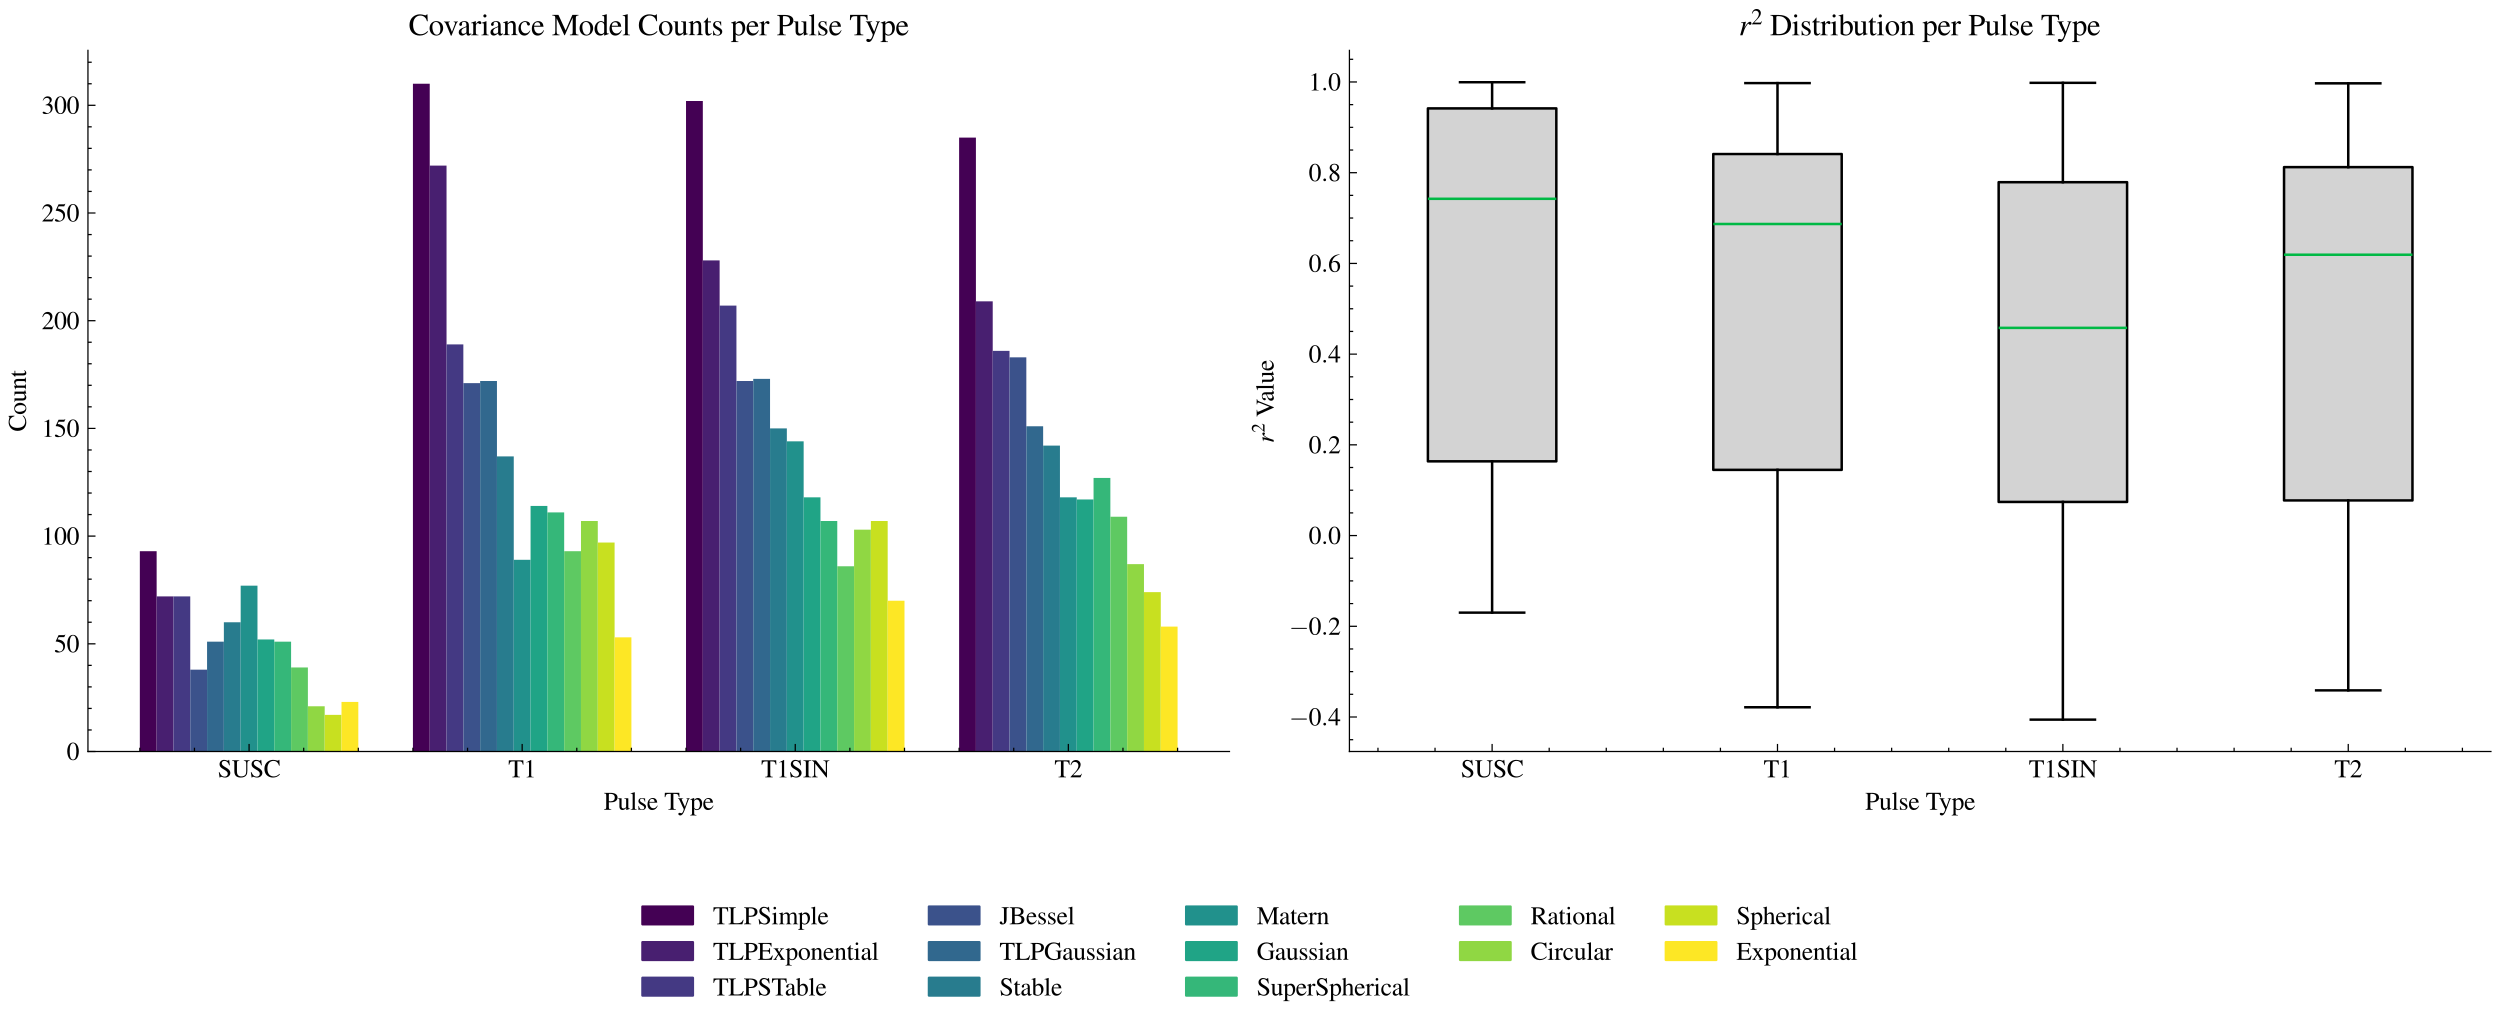 <?xml version="1.0" encoding="utf-8" standalone="no"?>
<!DOCTYPE svg PUBLIC "-//W3C//DTD SVG 1.1//EN"
  "http://www.w3.org/Graphics/SVG/1.1/DTD/svg11.dtd">
<svg xmlns:xlink="http://www.w3.org/1999/xlink" width="993.6pt" height="405.4pt" viewBox="0 0 993.6 405.4" xmlns="http://www.w3.org/2000/svg" version="1.1">
 <defs>
  <style type="text/css">*{stroke-linejoin: round; stroke-linecap: butt}</style>
 </defs>
 <g id="figure_1">
  <g id="patch_1">
   <path d="M 0 405.4 
L 993.6 405.4 
L 993.6 0 
L 0 0 
z
" style="fill: #ffffff"/>
  </g>
  <g id="axes_1">
   <g id="patch_2">
    <path d="M 34.955 298.677 
L 488.64 298.677 
L 488.64 20.019 
L 34.955 20.019 
z
" style="fill: #ffffff"/>
   </g>
   <g id="patch_3">
    <path d="M 55.577 298.677 
L 62.257 298.677 
L 62.257 219.06 
L 55.577 219.06 
z
" clip-path="url(#p4e9187da65)" style="fill: #440154"/>
   </g>
   <g id="patch_4">
    <path d="M 164.115 298.677 
L 170.794 298.677 
L 170.794 33.288 
L 164.115 33.288 
z
" clip-path="url(#p4e9187da65)" style="fill: #440154"/>
   </g>
   <g id="patch_5">
    <path d="M 272.652 298.677 
L 279.331 298.677 
L 279.331 40.137 
L 272.652 40.137 
z
" clip-path="url(#p4e9187da65)" style="fill: #440154"/>
   </g>
   <g id="patch_6">
    <path d="M 381.189 298.677 
L 387.868 298.677 
L 387.868 54.69 
L 381.189 54.69 
z
" clip-path="url(#p4e9187da65)" style="fill: #440154"/>
   </g>
   <g id="patch_7">
    <path d="M 62.257 298.677 
L 68.936 298.677 
L 68.936 237.038 
L 62.257 237.038 
z
" clip-path="url(#p4e9187da65)" style="fill: #481f70"/>
   </g>
   <g id="patch_8">
    <path d="M 170.794 298.677 
L 177.473 298.677 
L 177.473 65.82 
L 170.794 65.82 
z
" clip-path="url(#p4e9187da65)" style="fill: #481f70"/>
   </g>
   <g id="patch_9">
    <path d="M 279.331 298.677 
L 286.01 298.677 
L 286.01 103.488 
L 279.331 103.488 
z
" clip-path="url(#p4e9187da65)" style="fill: #481f70"/>
   </g>
   <g id="patch_10">
    <path d="M 387.868 298.677 
L 394.547 298.677 
L 394.547 119.754 
L 387.868 119.754 
z
" clip-path="url(#p4e9187da65)" style="fill: #481f70"/>
   </g>
   <g id="patch_11">
    <path d="M 68.936 298.677 
L 75.615 298.677 
L 75.615 237.038 
L 68.936 237.038 
z
" clip-path="url(#p4e9187da65)" style="fill: #443983"/>
   </g>
   <g id="patch_12">
    <path d="M 177.473 298.677 
L 184.152 298.677 
L 184.152 136.875 
L 177.473 136.875 
z
" clip-path="url(#p4e9187da65)" style="fill: #443983"/>
   </g>
   <g id="patch_13">
    <path d="M 286.01 298.677 
L 292.689 298.677 
L 292.689 121.466 
L 286.01 121.466 
z
" clip-path="url(#p4e9187da65)" style="fill: #443983"/>
   </g>
   <g id="patch_14">
    <path d="M 394.547 298.677 
L 401.226 298.677 
L 401.226 139.444 
L 394.547 139.444 
z
" clip-path="url(#p4e9187da65)" style="fill: #443983"/>
   </g>
   <g id="patch_15">
    <path d="M 75.615 298.677 
L 82.294 298.677 
L 82.294 266.146 
L 75.615 266.146 
z
" clip-path="url(#p4e9187da65)" style="fill: #3b528b"/>
   </g>
   <g id="patch_16">
    <path d="M 184.152 298.677 
L 190.831 298.677 
L 190.831 152.285 
L 184.152 152.285 
z
" clip-path="url(#p4e9187da65)" style="fill: #3b528b"/>
   </g>
   <g id="patch_17">
    <path d="M 292.689 298.677 
L 299.368 298.677 
L 299.368 151.429 
L 292.689 151.429 
z
" clip-path="url(#p4e9187da65)" style="fill: #3b528b"/>
   </g>
   <g id="patch_18">
    <path d="M 401.226 298.677 
L 407.906 298.677 
L 407.906 142.012 
L 401.226 142.012 
z
" clip-path="url(#p4e9187da65)" style="fill: #3b528b"/>
   </g>
   <g id="patch_19">
    <path d="M 82.294 298.677 
L 88.973 298.677 
L 88.973 255.016 
L 82.294 255.016 
z
" clip-path="url(#p4e9187da65)" style="fill: #31688e"/>
   </g>
   <g id="patch_20">
    <path d="M 190.831 298.677 
L 197.511 298.677 
L 197.511 151.429 
L 190.831 151.429 
z
" clip-path="url(#p4e9187da65)" style="fill: #31688e"/>
   </g>
   <g id="patch_21">
    <path d="M 299.368 298.677 
L 306.048 298.677 
L 306.048 150.573 
L 299.368 150.573 
z
" clip-path="url(#p4e9187da65)" style="fill: #31688e"/>
   </g>
   <g id="patch_22">
    <path d="M 407.906 298.677 
L 414.585 298.677 
L 414.585 169.407 
L 407.906 169.407 
z
" clip-path="url(#p4e9187da65)" style="fill: #31688e"/>
   </g>
   <g id="patch_23">
    <path d="M 88.973 298.677 
L 95.653 298.677 
L 95.653 247.312 
L 88.973 247.312 
z
" clip-path="url(#p4e9187da65)" style="fill: #287c8e"/>
   </g>
   <g id="patch_24">
    <path d="M 197.511 298.677 
L 204.19 298.677 
L 204.19 181.392 
L 197.511 181.392 
z
" clip-path="url(#p4e9187da65)" style="fill: #287c8e"/>
   </g>
   <g id="patch_25">
    <path d="M 306.048 298.677 
L 312.727 298.677 
L 312.727 170.263 
L 306.048 170.263 
z
" clip-path="url(#p4e9187da65)" style="fill: #287c8e"/>
   </g>
   <g id="patch_26">
    <path d="M 414.585 298.677 
L 421.264 298.677 
L 421.264 177.112 
L 414.585 177.112 
z
" clip-path="url(#p4e9187da65)" style="fill: #287c8e"/>
   </g>
   <g id="patch_27">
    <path d="M 95.653 298.677 
L 102.332 298.677 
L 102.332 232.758 
L 95.653 232.758 
z
" clip-path="url(#p4e9187da65)" style="fill: #21918c"/>
   </g>
   <g id="patch_28">
    <path d="M 204.19 298.677 
L 210.869 298.677 
L 210.869 222.485 
L 204.19 222.485 
z
" clip-path="url(#p4e9187da65)" style="fill: #21918c"/>
   </g>
   <g id="patch_29">
    <path d="M 312.727 298.677 
L 319.406 298.677 
L 319.406 175.4 
L 312.727 175.4 
z
" clip-path="url(#p4e9187da65)" style="fill: #21918c"/>
   </g>
   <g id="patch_30">
    <path d="M 421.264 298.677 
L 427.943 298.677 
L 427.943 197.658 
L 421.264 197.658 
z
" clip-path="url(#p4e9187da65)" style="fill: #21918c"/>
   </g>
   <g id="patch_31">
    <path d="M 102.332 298.677 
L 109.011 298.677 
L 109.011 254.16 
L 102.332 254.16 
z
" clip-path="url(#p4e9187da65)" style="fill: #20a486"/>
   </g>
   <g id="patch_32">
    <path d="M 210.869 298.677 
L 217.548 298.677 
L 217.548 201.083 
L 210.869 201.083 
z
" clip-path="url(#p4e9187da65)" style="fill: #20a486"/>
   </g>
   <g id="patch_33">
    <path d="M 319.406 298.677 
L 326.085 298.677 
L 326.085 197.658 
L 319.406 197.658 
z
" clip-path="url(#p4e9187da65)" style="fill: #20a486"/>
   </g>
   <g id="patch_34">
    <path d="M 427.943 298.677 
L 434.622 298.677 
L 434.622 198.514 
L 427.943 198.514 
z
" clip-path="url(#p4e9187da65)" style="fill: #20a486"/>
   </g>
   <g id="patch_35">
    <path d="M 109.011 298.677 
L 115.69 298.677 
L 115.69 255.016 
L 109.011 255.016 
z
" clip-path="url(#p4e9187da65)" style="fill: #35b779"/>
   </g>
   <g id="patch_36">
    <path d="M 217.548 298.677 
L 224.227 298.677 
L 224.227 203.651 
L 217.548 203.651 
z
" clip-path="url(#p4e9187da65)" style="fill: #35b779"/>
   </g>
   <g id="patch_37">
    <path d="M 326.085 298.677 
L 332.764 298.677 
L 332.764 207.075 
L 326.085 207.075 
z
" clip-path="url(#p4e9187da65)" style="fill: #35b779"/>
   </g>
   <g id="patch_38">
    <path d="M 434.622 298.677 
L 441.302 298.677 
L 441.302 189.953 
L 434.622 189.953 
z
" clip-path="url(#p4e9187da65)" style="fill: #35b779"/>
   </g>
   <g id="patch_39">
    <path d="M 115.69 298.677 
L 122.369 298.677 
L 122.369 265.29 
L 115.69 265.29 
z
" clip-path="url(#p4e9187da65)" style="fill: #5ec962"/>
   </g>
   <g id="patch_40">
    <path d="M 224.227 298.677 
L 230.907 298.677 
L 230.907 219.06 
L 224.227 219.06 
z
" clip-path="url(#p4e9187da65)" style="fill: #5ec962"/>
   </g>
   <g id="patch_41">
    <path d="M 332.764 298.677 
L 339.444 298.677 
L 339.444 225.053 
L 332.764 225.053 
z
" clip-path="url(#p4e9187da65)" style="fill: #5ec962"/>
   </g>
   <g id="patch_42">
    <path d="M 441.302 298.677 
L 447.981 298.677 
L 447.981 205.363 
L 441.302 205.363 
z
" clip-path="url(#p4e9187da65)" style="fill: #5ec962"/>
   </g>
   <g id="patch_43">
    <path d="M 122.369 298.677 
L 129.049 298.677 
L 129.049 280.699 
L 122.369 280.699 
z
" clip-path="url(#p4e9187da65)" style="fill: #90d743"/>
   </g>
   <g id="patch_44">
    <path d="M 230.907 298.677 
L 237.586 298.677 
L 237.586 207.075 
L 230.907 207.075 
z
" clip-path="url(#p4e9187da65)" style="fill: #90d743"/>
   </g>
   <g id="patch_45">
    <path d="M 339.444 298.677 
L 346.123 298.677 
L 346.123 210.5 
L 339.444 210.5 
z
" clip-path="url(#p4e9187da65)" style="fill: #90d743"/>
   </g>
   <g id="patch_46">
    <path d="M 447.981 298.677 
L 454.66 298.677 
L 454.66 224.197 
L 447.981 224.197 
z
" clip-path="url(#p4e9187da65)" style="fill: #90d743"/>
   </g>
   <g id="patch_47">
    <path d="M 129.049 298.677 
L 135.728 298.677 
L 135.728 284.124 
L 129.049 284.124 
z
" clip-path="url(#p4e9187da65)" style="fill: #c8e020"/>
   </g>
   <g id="patch_48">
    <path d="M 237.586 298.677 
L 244.265 298.677 
L 244.265 215.636 
L 237.586 215.636 
z
" clip-path="url(#p4e9187da65)" style="fill: #c8e020"/>
   </g>
   <g id="patch_49">
    <path d="M 346.123 298.677 
L 352.802 298.677 
L 352.802 207.075 
L 346.123 207.075 
z
" clip-path="url(#p4e9187da65)" style="fill: #c8e020"/>
   </g>
   <g id="patch_50">
    <path d="M 454.66 298.677 
L 461.339 298.677 
L 461.339 235.326 
L 454.66 235.326 
z
" clip-path="url(#p4e9187da65)" style="fill: #c8e020"/>
   </g>
   <g id="patch_51">
    <path d="M 135.728 298.677 
L 142.407 298.677 
L 142.407 278.987 
L 135.728 278.987 
z
" clip-path="url(#p4e9187da65)" style="fill: #fde725"/>
   </g>
   <g id="patch_52">
    <path d="M 244.265 298.677 
L 250.944 298.677 
L 250.944 253.304 
L 244.265 253.304 
z
" clip-path="url(#p4e9187da65)" style="fill: #fde725"/>
   </g>
   <g id="patch_53">
    <path d="M 352.802 298.677 
L 359.481 298.677 
L 359.481 238.751 
L 352.802 238.751 
z
" clip-path="url(#p4e9187da65)" style="fill: #fde725"/>
   </g>
   <g id="patch_54">
    <path d="M 461.339 298.677 
L 468.018 298.677 
L 468.018 249.024 
L 461.339 249.024 
z
" clip-path="url(#p4e9187da65)" style="fill: #fde725"/>
   </g>
   <g id="matplotlib.axis_1">
    <g id="xtick_1">
     <g id="line2d_1">
      <defs>
       <path id="mf185912e18" d="M 0 0 
L 0 -3 
" style="stroke: #000000; stroke-width: 0.5"/>
      </defs>
      <g>
       <use xlink:href="#mf185912e18" x="98.992" y="298.677" style="stroke: #000000; stroke-width: 0.5"/>
      </g>
     </g>
     <g id="text_1">
      <!-- SUSC -->
      <g transform="translate(86.534 308.932) scale(0.1 -0.1)">
       <defs>
        <path id="NimbusRomNo9L-Regu-53" d="M 2861 4352 
L 2726 4352 
C 2701 4205 2630 4135 2522 4135 
C 2458 4135 2349 4160 2240 4212 
C 2003 4301 1766 4352 1562 4352 
C 1286 4352 1005 4244 794 4058 
C 570 3859 454 3590 454 3256 
C 454 2743 736 2385 1453 2006 
C 1914 1763 2246 1499 2406 1256 
C 2464 1173 2496 1038 2496 884 
C 2496 454 2176 160 1709 160 
C 1139 160 736 513 416 1296 
L 269 1296 
L 461 -64 
L 602 -64 
C 608 57 685 147 781 147 
C 851 147 960 122 1082 79 
C 1325 -14 1581 -64 1837 -64 
C 2573 -64 3142 442 3142 1101 
C 3142 1626 2790 2042 1946 2496 
C 1274 2868 1005 3149 1005 3495 
C 1005 3847 1274 4090 1670 4090 
C 1958 4090 2227 3968 2451 3738 
C 2650 3533 2739 3367 2842 2989 
L 3002 2989 
L 2861 4352 
z
" transform="scale(0.016)"/>
        <path id="NimbusRomNo9L-Regu-55" d="M 3910 3317 
C 3910 3969 3987 4071 4512 4135 
L 4512 4256 
L 3027 4256 
L 3027 4135 
C 3526 4097 3629 3956 3629 3317 
L 3629 1592 
C 3629 1158 3584 915 3482 723 
C 3309 416 2899 218 2419 218 
C 1965 218 1651 372 1478 671 
C 1363 876 1318 1113 1318 1515 
L 1318 3560 
C 1318 4020 1389 4090 1901 4135 
L 1901 4256 
L 90 4256 
L 90 4135 
C 595 4097 666 4026 666 3560 
L 666 1566 
C 666 460 1184 -64 2272 -64 
C 2970 -64 3450 160 3699 595 
C 3853 863 3910 1157 3910 1650 
L 3910 3317 
z
" transform="scale(0.016)"/>
        <path id="NimbusRomNo9L-Regu-43" d="M 3968 2906 
L 3910 4352 
L 3776 4352 
C 3738 4218 3635 4141 3507 4141 
C 3450 4141 3354 4160 3258 4199 
C 2944 4301 2624 4352 2323 4352 
C 1798 4352 1267 4154 870 3802 
C 422 3405 179 2810 179 2106 
C 179 1511 371 960 698 596 
C 1082 180 1670 -64 2304 -64 
C 3027 -64 3661 231 4051 749 
L 3936 864 
C 3462 410 3040 218 2509 218 
C 2106 218 1747 346 1472 589 
C 1120 903 922 1479 922 2189 
C 922 3348 1517 4096 2445 4096 
C 2810 4096 3142 3962 3398 3706 
C 3603 3501 3699 3322 3821 2906 
L 3968 2906 
z
" transform="scale(0.016)"/>
       </defs>
       <use xlink:href="#NimbusRomNo9L-Regu-53" transform="scale(0.996)"/>
       <use xlink:href="#NimbusRomNo9L-Regu-55" transform="translate(55.392 0) scale(0.996)"/>
       <use xlink:href="#NimbusRomNo9L-Regu-53" transform="translate(127.322 0) scale(0.996)"/>
       <use xlink:href="#NimbusRomNo9L-Regu-43" transform="translate(182.713 0) scale(0.996)"/>
      </g>
     </g>
    </g>
    <g id="xtick_2">
     <g id="line2d_2">
      <g>
       <use xlink:href="#mf185912e18" x="207.529" y="298.677" style="stroke: #000000; stroke-width: 0.5"/>
      </g>
     </g>
     <g id="text_2">
      <!-- T1 -->
      <g transform="translate(201.995 308.932) scale(0.1 -0.1)">
       <defs>
        <path id="NimbusRomNo9L-Regu-54" d="M 1626 3968 
L 1626 751 
C 1626 204 1555 134 1024 134 
L 1024 0 
L 2893 0 
L 2893 134 
C 2368 134 2278 217 2278 687 
L 2278 3968 
L 2624 3968 
C 3354 3968 3494 3853 3642 3149 
L 3795 3149 
L 3757 4237 
L 147 4237 
L 109 3149 
L 262 3149 
C 416 3846 563 3968 1280 3968 
L 1626 3968 
z
" transform="scale(0.016)"/>
        <path id="NimbusRomNo9L-Regu-31" d="M 1862 4339 
L 710 3757 
L 710 3667 
C 787 3699 858 3725 883 3738 
C 998 3783 1107 3808 1171 3808 
C 1306 3808 1363 3711 1363 3505 
L 1363 592 
C 1363 379 1312 232 1210 173 
C 1114 116 1024 96 755 96 
L 755 0 
L 2522 0 
L 2522 96 
C 2016 96 1914 160 1914 470 
L 1914 4327 
L 1862 4339 
z
" transform="scale(0.016)"/>
       </defs>
       <use xlink:href="#NimbusRomNo9L-Regu-54" transform="scale(0.996)"/>
       <use xlink:href="#NimbusRomNo9L-Regu-31" transform="translate(60.872 0) scale(0.996)"/>
      </g>
     </g>
    </g>
    <g id="xtick_3">
     <g id="line2d_3">
      <g>
       <use xlink:href="#mf185912e18" x="316.066" y="298.677" style="stroke: #000000; stroke-width: 0.5"/>
      </g>
     </g>
     <g id="text_3">
      <!-- T1SIN -->
      <g transform="translate(302.507 308.932) scale(0.1 -0.1)">
       <defs>
        <path id="NimbusRomNo9L-Regu-49" d="M 736 689 
C 736 206 653 128 115 128 
L 115 0 
L 2016 0 
L 2016 128 
C 1491 128 1389 217 1389 688 
L 1389 3542 
C 1389 4012 1478 4096 2016 4096 
L 2016 4231 
L 115 4231 
L 115 4096 
C 659 4096 736 4026 736 3548 
L 736 689 
z
" transform="scale(0.016)"/>
        <path id="NimbusRomNo9L-Regu-4e" d="M 3917 -64 
L 3917 3287 
C 3917 3669 3981 3905 4102 3987 
C 4192 4051 4282 4077 4525 4102 
L 4525 4224 
L 3021 4224 
L 3021 4102 
C 3264 4083 3354 4057 3450 4000 
C 3578 3911 3635 3681 3635 3286 
L 3635 1136 
L 1171 4224 
L 77 4224 
L 77 4102 
C 352 4102 442 4051 698 3751 
L 698 938 
C 698 281 608 159 77 121 
L 77 0 
L 1581 0 
L 1581 134 
C 1088 134 979 281 979 928 
L 979 3439 
L 3808 -64 
L 3917 -64 
z
" transform="scale(0.016)"/>
       </defs>
       <use xlink:href="#NimbusRomNo9L-Regu-54" transform="scale(0.996)"/>
       <use xlink:href="#NimbusRomNo9L-Regu-31" transform="translate(60.872 0) scale(0.996)"/>
       <use xlink:href="#NimbusRomNo9L-Regu-53" transform="translate(110.685 0) scale(0.996)"/>
       <use xlink:href="#NimbusRomNo9L-Regu-49" transform="translate(166.077 0) scale(0.996)"/>
       <use xlink:href="#NimbusRomNo9L-Regu-4e" transform="translate(199.252 0) scale(0.996)"/>
      </g>
     </g>
    </g>
    <g id="xtick_4">
     <g id="line2d_4">
      <g>
       <use xlink:href="#mf185912e18" x="424.604" y="298.677" style="stroke: #000000; stroke-width: 0.5"/>
      </g>
     </g>
     <g id="text_4">
      <!-- T2 -->
      <g transform="translate(419.069 308.932) scale(0.1 -0.1)">
       <defs>
        <path id="NimbusRomNo9L-Regu-32" d="M 3040 875 
L 2957 907 
C 2720 544 2637 486 2349 486 
L 819 486 
L 1894 1609 
C 2464 2202 2714 2687 2714 3185 
C 2714 3823 2195 4313 1530 4313 
C 1178 4313 845 4173 608 3918 
C 403 3700 307 3496 198 3043 
L 333 3011 
C 589 3636 819 3840 1261 3840 
C 1798 3840 2163 3476 2163 2940 
C 2163 2443 1869 1850 1331 1282 
L 192 77 
L 192 0 
L 2688 0 
L 3040 875 
z
" transform="scale(0.016)"/>
       </defs>
       <use xlink:href="#NimbusRomNo9L-Regu-54" transform="scale(0.996)"/>
       <use xlink:href="#NimbusRomNo9L-Regu-32" transform="translate(60.872 0) scale(0.996)"/>
      </g>
     </g>
    </g>
    <g id="xtick_5">
     <g id="line2d_5">
      <defs>
       <path id="meb88682a69" d="M 0 0 
L 0 -1.5 
" style="stroke: #000000; stroke-width: 0.5"/>
      </defs>
      <g>
       <use xlink:href="#meb88682a69" x="55.577" y="298.677" style="stroke: #000000; stroke-width: 0.5"/>
      </g>
     </g>
    </g>
    <g id="xtick_6">
     <g id="line2d_6">
      <g>
       <use xlink:href="#meb88682a69" x="77.285" y="298.677" style="stroke: #000000; stroke-width: 0.5"/>
      </g>
     </g>
    </g>
    <g id="xtick_7">
     <g id="line2d_7">
      <g>
       <use xlink:href="#meb88682a69" x="120.7" y="298.677" style="stroke: #000000; stroke-width: 0.5"/>
      </g>
     </g>
    </g>
    <g id="xtick_8">
     <g id="line2d_8">
      <g>
       <use xlink:href="#meb88682a69" x="142.407" y="298.677" style="stroke: #000000; stroke-width: 0.5"/>
      </g>
     </g>
    </g>
    <g id="xtick_9">
     <g id="line2d_9">
      <g>
       <use xlink:href="#meb88682a69" x="164.115" y="298.677" style="stroke: #000000; stroke-width: 0.5"/>
      </g>
     </g>
    </g>
    <g id="xtick_10">
     <g id="line2d_10">
      <g>
       <use xlink:href="#meb88682a69" x="185.822" y="298.677" style="stroke: #000000; stroke-width: 0.5"/>
      </g>
     </g>
    </g>
    <g id="xtick_11">
     <g id="line2d_11">
      <g>
       <use xlink:href="#meb88682a69" x="229.237" y="298.677" style="stroke: #000000; stroke-width: 0.5"/>
      </g>
     </g>
    </g>
    <g id="xtick_12">
     <g id="line2d_12">
      <g>
       <use xlink:href="#meb88682a69" x="250.944" y="298.677" style="stroke: #000000; stroke-width: 0.5"/>
      </g>
     </g>
    </g>
    <g id="xtick_13">
     <g id="line2d_13">
      <g>
       <use xlink:href="#meb88682a69" x="272.652" y="298.677" style="stroke: #000000; stroke-width: 0.5"/>
      </g>
     </g>
    </g>
    <g id="xtick_14">
     <g id="line2d_14">
      <g>
       <use xlink:href="#meb88682a69" x="294.359" y="298.677" style="stroke: #000000; stroke-width: 0.5"/>
      </g>
     </g>
    </g>
    <g id="xtick_15">
     <g id="line2d_15">
      <g>
       <use xlink:href="#meb88682a69" x="337.774" y="298.677" style="stroke: #000000; stroke-width: 0.5"/>
      </g>
     </g>
    </g>
    <g id="xtick_16">
     <g id="line2d_16">
      <g>
       <use xlink:href="#meb88682a69" x="359.481" y="298.677" style="stroke: #000000; stroke-width: 0.5"/>
      </g>
     </g>
    </g>
    <g id="xtick_17">
     <g id="line2d_17">
      <g>
       <use xlink:href="#meb88682a69" x="381.189" y="298.677" style="stroke: #000000; stroke-width: 0.5"/>
      </g>
     </g>
    </g>
    <g id="xtick_18">
     <g id="line2d_18">
      <g>
       <use xlink:href="#meb88682a69" x="402.896" y="298.677" style="stroke: #000000; stroke-width: 0.5"/>
      </g>
     </g>
    </g>
    <g id="xtick_19">
     <g id="line2d_19">
      <g>
       <use xlink:href="#meb88682a69" x="446.311" y="298.677" style="stroke: #000000; stroke-width: 0.5"/>
      </g>
     </g>
    </g>
    <g id="xtick_20">
     <g id="line2d_20">
      <g>
       <use xlink:href="#meb88682a69" x="468.018" y="298.677" style="stroke: #000000; stroke-width: 0.5"/>
      </g>
     </g>
    </g>
    <g id="text_5">
     <!-- Pulse Type -->
     <g transform="translate(239.92 321.843) scale(0.1 -0.1)">
      <defs>
       <path id="NimbusRomNo9L-Regu-50" d="M 1293 1875 
C 1459 1856 1568 1856 1734 1856 
C 2234 1856 2579 1919 2854 2072 
C 3238 2274 3469 2660 3469 3078 
C 3469 3344 3379 3584 3206 3768 
C 2950 4047 2394 4224 1792 4224 
L 102 4224 
L 102 4102 
C 576 4051 640 3987 640 3528 
L 640 766 
C 640 230 589 166 102 122 
L 102 0 
L 1894 0 
L 1894 128 
C 1389 128 1293 218 1293 693 
L 1293 1875 
z
M 1293 3772 
C 1293 3943 1338 3987 1510 3987 
C 2374 3987 2771 3690 2771 3040 
C 2771 2428 2394 2112 1658 2112 
C 1530 2112 1440 2119 1293 2131 
L 1293 3772 
z
" transform="scale(0.016)"/>
       <path id="NimbusRomNo9L-Regu-75" d="M 3066 320 
L 3034 320 
C 2739 320 2669 390 2669 685 
L 2669 2880 
L 1658 2880 
L 1658 2758 
C 2054 2758 2131 2694 2131 2375 
L 2131 875 
C 2131 697 2099 607 2010 537 
C 1837 397 1638 320 1446 320 
C 1197 320 992 537 992 805 
L 992 2880 
L 58 2880 
L 58 2778 
C 365 2778 454 2682 454 2387 
L 454 770 
C 454 263 762 -64 1229 -64 
C 1466 -64 1715 38 1888 211 
L 2163 486 
L 2163 -45 
L 2189 -58 
C 2509 70 2739 141 3066 230 
L 3066 320 
z
" transform="scale(0.016)"/>
       <path id="NimbusRomNo9L-Regu-6c" d="M 122 4000 
L 160 4000 
C 230 4000 307 4000 358 4000 
C 563 4000 627 3910 627 3610 
L 627 557 
C 627 211 538 128 134 96 
L 134 0 
L 1645 0 
L 1645 109 
C 1242 109 1165 173 1165 528 
L 1165 4371 
L 1139 4384 
C 806 4275 563 4211 122 4103 
L 122 4000 
z
" transform="scale(0.016)"/>
       <path id="NimbusRomNo9L-Regu-73" d="M 2016 2010 
L 1990 2880 
L 1920 2880 
L 1907 2867 
C 1850 2822 1843 2816 1818 2816 
C 1779 2816 1715 2829 1645 2861 
C 1504 2915 1363 2944 1197 2944 
C 691 2944 326 2616 326 2154 
C 326 1796 531 1539 1075 1231 
L 1446 1020 
C 1670 892 1779 737 1779 539 
C 1779 256 1574 77 1248 77 
C 1030 77 832 159 710 298 
C 576 455 518 600 435 960 
L 333 960 
L 333 -39 
L 416 -39 
C 461 33 486 48 563 48 
C 621 48 710 35 858 -2 
C 1037 -39 1210 -64 1325 -64 
C 1818 -64 2227 308 2227 757 
C 2227 1077 2074 1289 1690 1520 
L 998 1930 
C 819 2033 723 2194 723 2367 
C 723 2624 922 2803 1216 2803 
C 1581 2803 1773 2583 1920 2010 
L 2016 2010 
z
" transform="scale(0.016)"/>
       <path id="NimbusRomNo9L-Regu-65" d="M 2611 1053 
C 2304 564 2029 378 1619 378 
C 1254 378 979 564 794 930 
C 678 1174 634 1386 621 1779 
L 2592 1779 
C 2541 2193 2477 2377 2317 2581 
C 2125 2811 1830 2944 1498 2944 
C 1178 2944 877 2829 634 2611 
C 333 2349 160 1894 160 1370 
C 160 486 621 -64 1357 -64 
C 1965 -64 2445 315 2714 1008 
L 2611 1053 
z
M 634 1984 
C 704 2479 922 2714 1312 2714 
C 1702 2714 1856 2535 1939 1984 
L 634 1984 
z
" transform="scale(0.016)"/>
       <path id="NimbusRomNo9L-Regu-79" d="M 3040 2880 
L 2176 2880 
L 2176 2784 
C 2381 2784 2483 2726 2483 2623 
C 2483 2597 2477 2559 2458 2514 
L 1837 742 
L 1101 2377 
C 1062 2468 1037 2552 1037 2622 
C 1037 2739 1133 2784 1408 2784 
L 1408 2880 
L 90 2880 
L 90 2790 
C 256 2765 365 2694 416 2585 
L 1146 1005 
L 1165 953 
L 1261 761 
C 1440 440 1542 209 1542 112 
C 1542 16 1395 -389 1286 -582 
C 1197 -749 1056 -871 966 -871 
C 928 -871 870 -858 806 -826 
C 685 -781 576 -755 467 -755 
C 320 -755 192 -883 192 -1037 
C 192 -1248 397 -1408 666 -1408 
C 1094 -1408 1402 -1049 1747 -124 
L 2733 2495 
C 2816 2701 2886 2765 3040 2784 
L 3040 2880 
z
" transform="scale(0.016)"/>
       <path id="NimbusRomNo9L-Regu-70" d="M 58 2516 
C 115 2522 160 2522 218 2522 
C 435 2522 480 2458 480 2155 
L 480 -855 
C 480 -1189 410 -1261 32 -1299 
L 32 -1408 
L 1581 -1408 
L 1581 -1293 
C 1101 -1293 1018 -1222 1018 -816 
L 1018 199 
C 1242 -13 1395 -77 1664 -77 
C 2419 -77 3008 643 3008 1575 
C 3008 2372 2560 2944 1939 2944 
C 1581 2944 1299 2784 1018 2438 
L 1018 2931 
L 979 2944 
C 634 2810 410 2726 58 2618 
L 58 2516 
z
M 1018 2136 
C 1018 2329 1376 2560 1670 2560 
C 2144 2560 2458 2071 2458 1324 
C 2458 611 2144 128 1683 128 
C 1382 128 1018 359 1018 552 
L 1018 2136 
z
" transform="scale(0.016)"/>
      </defs>
      <use xlink:href="#NimbusRomNo9L-Regu-50" transform="scale(0.996)"/>
      <use xlink:href="#NimbusRomNo9L-Regu-75" transform="translate(55.392 0) scale(0.996)"/>
      <use xlink:href="#NimbusRomNo9L-Regu-6c" transform="translate(105.205 0) scale(0.996)"/>
      <use xlink:href="#NimbusRomNo9L-Regu-73" transform="translate(132.9 0) scale(0.996)"/>
      <use xlink:href="#NimbusRomNo9L-Regu-65" transform="translate(171.654 0) scale(0.996)"/>
      <use xlink:href="#NimbusRomNo9L-Regu-54" transform="translate(240.794 0) scale(0.996)"/>
      <use xlink:href="#NimbusRomNo9L-Regu-79" transform="translate(293.696 0) scale(0.996)"/>
      <use xlink:href="#NimbusRomNo9L-Regu-70" transform="translate(343.509 0) scale(0.996)"/>
      <use xlink:href="#NimbusRomNo9L-Regu-65" transform="translate(393.323 0) scale(0.996)"/>
     </g>
    </g>
   </g>
   <g id="matplotlib.axis_2">
    <g id="ytick_1">
     <g id="line2d_21">
      <defs>
       <path id="m960e856868" d="M 0 0 
L 3 0 
" style="stroke: #000000; stroke-width: 0.5"/>
      </defs>
      <g>
       <use xlink:href="#m960e856868" x="34.955" y="298.677" style="stroke: #000000; stroke-width: 0.5"/>
      </g>
     </g>
     <g id="text_6">
      <!-- $\mathdefault{0}$ -->
      <g transform="translate(26.474 302.054) scale(0.1 -0.1)">
       <defs>
        <path id="NimbusRomNo9L-Regu-30" d="M 1626 4352 
C 1274 4352 1005 4244 768 4020 
C 397 3661 154 2925 154 2176 
C 154 1479 365 730 666 372 
C 902 90 1229 -64 1600 -64 
C 1926 -64 2202 45 2432 269 
C 2803 621 3046 1364 3046 2138 
C 3046 3450 2464 4352 1626 4352 
z
M 1606 4186 
C 2144 4186 2432 3463 2432 2125 
C 2432 788 2150 103 1600 103 
C 1050 103 768 788 768 2119 
C 768 3476 1056 4186 1606 4186 
z
" transform="scale(0.016)"/>
       </defs>
       <use xlink:href="#NimbusRomNo9L-Regu-30" transform="scale(0.996)"/>
      </g>
     </g>
    </g>
    <g id="ytick_2">
     <g id="line2d_22">
      <g>
       <use xlink:href="#m960e856868" x="34.955" y="255.873" style="stroke: #000000; stroke-width: 0.5"/>
      </g>
     </g>
     <g id="text_7">
      <!-- $\mathdefault{50}$ -->
      <g transform="translate(21.493 259.25) scale(0.1 -0.1)">
       <defs>
        <path id="NimbusRomNo9L-Regu-35" d="M 1158 3776 
L 2413 3776 
C 2515 3776 2541 3789 2560 3834 
L 2803 4403 
L 2746 4448 
C 2650 4314 2586 4282 2451 4282 
L 1114 4282 
L 416 2759 
C 410 2746 410 2740 410 2727 
C 410 2695 435 2676 486 2676 
C 691 2676 947 2631 1210 2547 
C 1946 2309 2285 1910 2285 1274 
C 2285 656 1894 173 1395 173 
C 1267 173 1158 218 966 360 
C 762 508 614 572 480 572 
C 294 572 205 495 205 334 
C 205 90 506 -64 986 -64 
C 1523 -64 1984 110 2304 438 
C 2598 728 2733 1094 2733 1583 
C 2733 2046 2611 2342 2291 2663 
C 2010 2947 1645 3094 890 3229 
L 1158 3776 
z
" transform="scale(0.016)"/>
       </defs>
       <use xlink:href="#NimbusRomNo9L-Regu-35" transform="scale(0.996)"/>
       <use xlink:href="#NimbusRomNo9L-Regu-30" transform="translate(49.813 0) scale(0.996)"/>
      </g>
     </g>
    </g>
    <g id="ytick_3">
     <g id="line2d_23">
      <g>
       <use xlink:href="#m960e856868" x="34.955" y="213.068" style="stroke: #000000; stroke-width: 0.5"/>
      </g>
     </g>
     <g id="text_8">
      <!-- $\mathdefault{100}$ -->
      <g transform="translate(16.511 216.445) scale(0.1 -0.1)">
       <use xlink:href="#NimbusRomNo9L-Regu-31" transform="scale(0.996)"/>
       <use xlink:href="#NimbusRomNo9L-Regu-30" transform="translate(49.813 0) scale(0.996)"/>
       <use xlink:href="#NimbusRomNo9L-Regu-30" transform="translate(99.626 0) scale(0.996)"/>
      </g>
     </g>
    </g>
    <g id="ytick_4">
     <g id="line2d_24">
      <g>
       <use xlink:href="#m960e856868" x="34.955" y="170.263" style="stroke: #000000; stroke-width: 0.5"/>
      </g>
     </g>
     <g id="text_9">
      <!-- $\mathdefault{150}$ -->
      <g transform="translate(16.511 173.64) scale(0.1 -0.1)">
       <use xlink:href="#NimbusRomNo9L-Regu-31" transform="scale(0.996)"/>
       <use xlink:href="#NimbusRomNo9L-Regu-35" transform="translate(49.813 0) scale(0.996)"/>
       <use xlink:href="#NimbusRomNo9L-Regu-30" transform="translate(99.626 0) scale(0.996)"/>
      </g>
     </g>
    </g>
    <g id="ytick_5">
     <g id="line2d_25">
      <g>
       <use xlink:href="#m960e856868" x="34.955" y="127.458" style="stroke: #000000; stroke-width: 0.5"/>
      </g>
     </g>
     <g id="text_10">
      <!-- $\mathdefault{200}$ -->
      <g transform="translate(16.511 130.836) scale(0.1 -0.1)">
       <use xlink:href="#NimbusRomNo9L-Regu-32" transform="scale(0.996)"/>
       <use xlink:href="#NimbusRomNo9L-Regu-30" transform="translate(49.813 0) scale(0.996)"/>
       <use xlink:href="#NimbusRomNo9L-Regu-30" transform="translate(99.626 0) scale(0.996)"/>
      </g>
     </g>
    </g>
    <g id="ytick_6">
     <g id="line2d_26">
      <g>
       <use xlink:href="#m960e856868" x="34.955" y="84.654" style="stroke: #000000; stroke-width: 0.5"/>
      </g>
     </g>
     <g id="text_11">
      <!-- $\mathdefault{250}$ -->
      <g transform="translate(16.511 88.031) scale(0.1 -0.1)">
       <use xlink:href="#NimbusRomNo9L-Regu-32" transform="scale(0.996)"/>
       <use xlink:href="#NimbusRomNo9L-Regu-35" transform="translate(49.813 0) scale(0.996)"/>
       <use xlink:href="#NimbusRomNo9L-Regu-30" transform="translate(99.626 0) scale(0.996)"/>
      </g>
     </g>
    </g>
    <g id="ytick_7">
     <g id="line2d_27">
      <g>
       <use xlink:href="#m960e856868" x="34.955" y="41.849" style="stroke: #000000; stroke-width: 0.5"/>
      </g>
     </g>
     <g id="text_12">
      <!-- $\mathdefault{300}$ -->
      <g transform="translate(16.511 45.226) scale(0.1 -0.1)">
       <defs>
        <path id="NimbusRomNo9L-Regu-33" d="M 979 2138 
C 1357 2138 1504 2125 1658 2068 
C 2054 1927 2304 1562 2304 1120 
C 2304 583 1939 167 1466 167 
C 1293 167 1165 212 928 365 
C 736 480 627 525 518 525 
C 371 525 275 436 275 301 
C 275 77 550 -64 998 -64 
C 1491 -64 1997 103 2298 365 
C 2598 628 2765 999 2765 1428 
C 2765 1754 2662 2055 2477 2253 
C 2349 2394 2227 2471 1946 2592 
C 2387 2893 2547 3130 2547 3476 
C 2547 3994 2138 4352 1549 4352 
C 1229 4352 947 4244 717 4039 
C 525 3866 429 3699 288 3315 
L 384 3290 
C 646 3757 934 3968 1338 3968 
C 1754 3968 2042 3687 2042 3284 
C 2042 3053 1946 2823 1786 2663 
C 1594 2471 1414 2375 979 2221 
L 979 2138 
z
" transform="scale(0.016)"/>
       </defs>
       <use xlink:href="#NimbusRomNo9L-Regu-33" transform="scale(0.996)"/>
       <use xlink:href="#NimbusRomNo9L-Regu-30" transform="translate(49.813 0) scale(0.996)"/>
       <use xlink:href="#NimbusRomNo9L-Regu-30" transform="translate(99.626 0) scale(0.996)"/>
      </g>
     </g>
    </g>
    <g id="ytick_8">
     <g id="line2d_28">
      <defs>
       <path id="md63efd06cd" d="M 0 0 
L 1.5 0 
" style="stroke: #000000; stroke-width: 0.5"/>
      </defs>
      <g>
       <use xlink:href="#md63efd06cd" x="34.955" y="290.116" style="stroke: #000000; stroke-width: 0.5"/>
      </g>
     </g>
    </g>
    <g id="ytick_9">
     <g id="line2d_29">
      <g>
       <use xlink:href="#md63efd06cd" x="34.955" y="281.555" style="stroke: #000000; stroke-width: 0.5"/>
      </g>
     </g>
    </g>
    <g id="ytick_10">
     <g id="line2d_30">
      <g>
       <use xlink:href="#md63efd06cd" x="34.955" y="272.994" style="stroke: #000000; stroke-width: 0.5"/>
      </g>
     </g>
    </g>
    <g id="ytick_11">
     <g id="line2d_31">
      <g>
       <use xlink:href="#md63efd06cd" x="34.955" y="264.433" style="stroke: #000000; stroke-width: 0.5"/>
      </g>
     </g>
    </g>
    <g id="ytick_12">
     <g id="line2d_32">
      <g>
       <use xlink:href="#md63efd06cd" x="34.955" y="247.312" style="stroke: #000000; stroke-width: 0.5"/>
      </g>
     </g>
    </g>
    <g id="ytick_13">
     <g id="line2d_33">
      <g>
       <use xlink:href="#md63efd06cd" x="34.955" y="238.751" style="stroke: #000000; stroke-width: 0.5"/>
      </g>
     </g>
    </g>
    <g id="ytick_14">
     <g id="line2d_34">
      <g>
       <use xlink:href="#md63efd06cd" x="34.955" y="230.19" style="stroke: #000000; stroke-width: 0.5"/>
      </g>
     </g>
    </g>
    <g id="ytick_15">
     <g id="line2d_35">
      <g>
       <use xlink:href="#md63efd06cd" x="34.955" y="221.629" style="stroke: #000000; stroke-width: 0.5"/>
      </g>
     </g>
    </g>
    <g id="ytick_16">
     <g id="line2d_36">
      <g>
       <use xlink:href="#md63efd06cd" x="34.955" y="204.507" style="stroke: #000000; stroke-width: 0.5"/>
      </g>
     </g>
    </g>
    <g id="ytick_17">
     <g id="line2d_37">
      <g>
       <use xlink:href="#md63efd06cd" x="34.955" y="195.946" style="stroke: #000000; stroke-width: 0.5"/>
      </g>
     </g>
    </g>
    <g id="ytick_18">
     <g id="line2d_38">
      <g>
       <use xlink:href="#md63efd06cd" x="34.955" y="187.385" style="stroke: #000000; stroke-width: 0.5"/>
      </g>
     </g>
    </g>
    <g id="ytick_19">
     <g id="line2d_39">
      <g>
       <use xlink:href="#md63efd06cd" x="34.955" y="178.824" style="stroke: #000000; stroke-width: 0.5"/>
      </g>
     </g>
    </g>
    <g id="ytick_20">
     <g id="line2d_40">
      <g>
       <use xlink:href="#md63efd06cd" x="34.955" y="161.702" style="stroke: #000000; stroke-width: 0.5"/>
      </g>
     </g>
    </g>
    <g id="ytick_21">
     <g id="line2d_41">
      <g>
       <use xlink:href="#md63efd06cd" x="34.955" y="153.141" style="stroke: #000000; stroke-width: 0.5"/>
      </g>
     </g>
    </g>
    <g id="ytick_22">
     <g id="line2d_42">
      <g>
       <use xlink:href="#md63efd06cd" x="34.955" y="144.58" style="stroke: #000000; stroke-width: 0.5"/>
      </g>
     </g>
    </g>
    <g id="ytick_23">
     <g id="line2d_43">
      <g>
       <use xlink:href="#md63efd06cd" x="34.955" y="136.019" style="stroke: #000000; stroke-width: 0.5"/>
      </g>
     </g>
    </g>
    <g id="ytick_24">
     <g id="line2d_44">
      <g>
       <use xlink:href="#md63efd06cd" x="34.955" y="118.898" style="stroke: #000000; stroke-width: 0.5"/>
      </g>
     </g>
    </g>
    <g id="ytick_25">
     <g id="line2d_45">
      <g>
       <use xlink:href="#md63efd06cd" x="34.955" y="110.337" style="stroke: #000000; stroke-width: 0.5"/>
      </g>
     </g>
    </g>
    <g id="ytick_26">
     <g id="line2d_46">
      <g>
       <use xlink:href="#md63efd06cd" x="34.955" y="101.776" style="stroke: #000000; stroke-width: 0.5"/>
      </g>
     </g>
    </g>
    <g id="ytick_27">
     <g id="line2d_47">
      <g>
       <use xlink:href="#md63efd06cd" x="34.955" y="93.215" style="stroke: #000000; stroke-width: 0.5"/>
      </g>
     </g>
    </g>
    <g id="ytick_28">
     <g id="line2d_48">
      <g>
       <use xlink:href="#md63efd06cd" x="34.955" y="76.093" style="stroke: #000000; stroke-width: 0.5"/>
      </g>
     </g>
    </g>
    <g id="ytick_29">
     <g id="line2d_49">
      <g>
       <use xlink:href="#md63efd06cd" x="34.955" y="67.532" style="stroke: #000000; stroke-width: 0.5"/>
      </g>
     </g>
    </g>
    <g id="ytick_30">
     <g id="line2d_50">
      <g>
       <use xlink:href="#md63efd06cd" x="34.955" y="58.971" style="stroke: #000000; stroke-width: 0.5"/>
      </g>
     </g>
    </g>
    <g id="ytick_31">
     <g id="line2d_51">
      <g>
       <use xlink:href="#md63efd06cd" x="34.955" y="50.41" style="stroke: #000000; stroke-width: 0.5"/>
      </g>
     </g>
    </g>
    <g id="ytick_32">
     <g id="line2d_52">
      <g>
       <use xlink:href="#md63efd06cd" x="34.955" y="33.288" style="stroke: #000000; stroke-width: 0.5"/>
      </g>
     </g>
    </g>
    <g id="ytick_33">
     <g id="line2d_53">
      <g>
       <use xlink:href="#md63efd06cd" x="34.955" y="24.727" style="stroke: #000000; stroke-width: 0.5"/>
      </g>
     </g>
    </g>
    <g id="text_13">
     <!-- Count -->
     <g transform="translate(10.355 171.527) rotate(-90) scale(0.1 -0.1)">
      <defs>
       <path id="NimbusRomNo9L-Regu-6f" d="M 1600 2944 
C 768 2944 186 2330 186 1446 
C 186 582 781 -64 1587 -64 
C 2394 -64 3008 614 3008 1498 
C 3008 2336 2419 2944 1600 2944 
z
M 1517 2765 
C 2054 2765 2432 2150 2432 1274 
C 2432 550 2144 115 1664 115 
C 1414 115 1178 269 1043 525 
C 864 858 762 1306 762 1760 
C 762 2368 1062 2765 1517 2765 
z
" transform="scale(0.016)"/>
       <path id="NimbusRomNo9L-Regu-6e" d="M 102 2579 
C 141 2598 205 2605 275 2605 
C 454 2605 512 2509 512 2195 
L 512 608 
C 512 243 442 154 115 128 
L 115 32 
L 1472 32 
L 1472 128 
C 1146 154 1050 230 1050 461 
L 1050 2259 
C 1357 2547 1498 2624 1709 2624 
C 2022 2624 2176 2426 2176 2003 
L 2176 666 
C 2176 262 2093 154 1773 128 
L 1773 32 
L 3104 32 
L 3104 128 
C 2790 160 2714 237 2714 550 
L 2714 2016 
C 2714 2618 2432 2976 1958 2976 
C 1664 2976 1466 2867 1030 2458 
L 1030 2963 
L 986 2976 
C 672 2861 454 2790 102 2688 
L 102 2579 
z
" transform="scale(0.016)"/>
       <path id="NimbusRomNo9L-Regu-74" d="M 1632 2880 
L 986 2880 
L 986 3622 
C 986 3686 979 3706 941 3706 
C 896 3648 858 3590 813 3526 
C 570 3174 294 2867 192 2841 
C 122 2794 83 2748 83 2715 
C 83 2695 90 2682 109 2682 
L 448 2682 
L 448 751 
C 448 212 640 -64 1018 -64 
C 1331 -64 1574 90 1786 423 
L 1702 493 
C 1568 333 1459 269 1318 269 
C 1082 269 986 443 986 847 
L 986 2682 
L 1632 2682 
L 1632 2880 
z
" transform="scale(0.016)"/>
      </defs>
      <use xlink:href="#NimbusRomNo9L-Regu-43" transform="scale(0.996)"/>
      <use xlink:href="#NimbusRomNo9L-Regu-6f" transform="translate(66.45 0) scale(0.996)"/>
      <use xlink:href="#NimbusRomNo9L-Regu-75" transform="translate(116.263 0) scale(0.996)"/>
      <use xlink:href="#NimbusRomNo9L-Regu-6e" transform="translate(166.076 0) scale(0.996)"/>
      <use xlink:href="#NimbusRomNo9L-Regu-74" transform="translate(215.89 0) scale(0.996)"/>
     </g>
    </g>
   </g>
   <g id="patch_55">
    <path d="M 34.955 298.677 
L 34.955 20.019 
" style="fill: none; stroke: #000000; stroke-width: 0.5; stroke-linejoin: miter; stroke-linecap: square"/>
   </g>
   <g id="patch_56">
    <path d="M 34.955 298.677 
L 488.64 298.677 
" style="fill: none; stroke: #000000; stroke-width: 0.5; stroke-linejoin: miter; stroke-linecap: square"/>
   </g>
   <g id="text_14">
    <!-- Covariance Model Counts per Pulse Type -->
    <g transform="translate(162.403 14.019) scale(0.12 -0.12)">
     <defs>
      <path id="NimbusRomNo9L-Regu-76" d="M 3053 2854 
L 2163 2854 
L 2163 2758 
C 2368 2739 2464 2675 2464 2552 
C 2464 2488 2451 2424 2426 2359 
L 1792 695 
L 1139 2340 
C 1101 2431 1082 2520 1082 2578 
C 1082 2694 1152 2739 1376 2758 
L 1376 2854 
L 122 2854 
L 122 2752 
C 365 2752 410 2688 704 2024 
L 1472 175 
C 1485 137 1504 91 1523 40 
C 1562 -76 1600 -128 1638 -128 
C 1677 -128 1722 -44 1818 193 
L 2637 2257 
C 2822 2694 2861 2739 3053 2758 
L 3053 2854 
z
" transform="scale(0.016)"/>
      <path id="NimbusRomNo9L-Regu-61" d="M 2829 423 
C 2720 333 2643 301 2547 301 
C 2400 301 2355 390 2355 672 
L 2355 1920 
C 2355 2253 2323 2438 2227 2592 
C 2086 2822 1811 2944 1434 2944 
C 832 2944 358 2630 358 2227 
C 358 2080 486 1952 634 1952 
C 787 1952 922 2080 922 2221 
C 922 2246 915 2278 909 2323 
C 896 2381 890 2432 890 2477 
C 890 2650 1094 2790 1350 2790 
C 1664 2790 1837 2605 1837 2259 
L 1837 1869 
C 851 1472 742 1421 467 1178 
C 326 1050 237 832 237 621 
C 237 218 518 -64 909 -64 
C 1190 -64 1453 70 1843 403 
C 1875 70 1990 -64 2253 -64 
C 2470 -64 2605 13 2829 256 
L 2829 423 
z
M 1837 783 
C 1837 584 1805 526 1670 449 
C 1517 359 1338 301 1203 301 
C 979 301 800 520 800 796 
L 800 822 
C 800 1201 1062 1433 1837 1715 
L 1837 783 
z
" transform="scale(0.016)"/>
      <path id="NimbusRomNo9L-Regu-72" d="M 45 2496 
C 134 2515 192 2522 269 2522 
C 429 2522 486 2419 486 2138 
L 486 538 
C 486 218 442 173 32 96 
L 32 0 
L 1568 0 
L 1568 102 
C 1133 102 1024 199 1024 565 
L 1024 2013 
C 1024 2219 1299 2541 1472 2541 
C 1510 2541 1568 2509 1638 2445 
C 1741 2355 1811 2317 1894 2317 
C 2048 2317 2144 2426 2144 2605 
C 2144 2816 2010 2944 1792 2944 
C 1523 2944 1338 2797 1024 2343 
L 1024 2931 
L 992 2944 
C 653 2803 422 2721 45 2599 
L 45 2496 
z
" transform="scale(0.016)"/>
      <path id="NimbusRomNo9L-Regu-69" d="M 1120 2929 
L 128 2579 
L 128 2484 
L 179 2490 
C 256 2502 339 2509 397 2509 
C 550 2509 608 2406 608 2125 
L 608 640 
C 608 179 544 109 102 109 
L 102 0 
L 1619 0 
L 1619 96 
C 1197 128 1146 191 1146 650 
L 1146 2910 
L 1120 2929 
z
M 819 4352 
C 646 4352 499 4205 499 4026 
C 499 3847 640 3699 819 3699 
C 1005 3699 1152 3840 1152 4026 
C 1152 4205 1005 4352 819 4352 
z
" transform="scale(0.016)"/>
      <path id="NimbusRomNo9L-Regu-63" d="M 2547 998 
C 2240 550 2010 397 1645 397 
C 1062 397 653 909 653 1645 
C 653 2304 1005 2758 1523 2758 
C 1754 2758 1837 2688 1901 2451 
L 1939 2310 
C 1990 2131 2106 2016 2240 2016 
C 2406 2016 2547 2138 2547 2285 
C 2547 2643 2099 2944 1562 2944 
C 1248 2944 922 2816 659 2586 
C 339 2304 160 1869 160 1363 
C 160 531 666 -64 1376 -64 
C 1664 -64 1920 38 2150 237 
C 2323 390 2445 563 2637 941 
L 2547 998 
z
" transform="scale(0.016)"/>
      <path id="NimbusRomNo9L-Regu-4d" d="M 4314 3667 
L 4314 751 
C 4314 217 4237 134 3731 134 
L 3731 0 
L 5523 0 
L 5523 134 
C 5056 134 4966 223 4966 681 
L 4966 3536 
C 4966 3993 5050 4077 5523 4115 
L 5523 4237 
L 4250 4237 
L 2835 1004 
L 1357 4237 
L 90 4237 
L 90 4096 
C 614 4096 698 4019 698 3550 
L 698 943 
C 698 282 608 159 77 121 
L 77 0 
L 1581 0 
L 1581 134 
C 1088 134 979 282 979 931 
L 979 3520 
L 2586 0 
L 2675 0 
L 4314 3667 
z
" transform="scale(0.016)"/>
      <path id="NimbusRomNo9L-Regu-64" d="M 2202 -64 
L 3142 269 
L 3142 365 
C 3027 365 3014 365 2995 365 
C 2765 365 2714 435 2714 731 
L 2714 4364 
L 2682 4377 
C 2374 4268 2150 4204 1741 4096 
L 1741 3994 
C 1792 4000 1830 4000 1882 4000 
C 2118 4000 2176 3936 2176 3672 
L 2176 2669 
C 1933 2874 1760 2944 1504 2944 
C 768 2944 173 2221 173 1312 
C 173 493 653 -64 1357 -64 
C 1715 -64 1958 64 2176 365 
L 2176 -45 
L 2202 -64 
z
M 2176 653 
C 2176 608 2131 531 2067 461 
C 1952 333 1792 269 1606 269 
C 1075 269 723 781 723 1568 
C 723 2291 1037 2765 1523 2765 
C 1862 2765 2176 2464 2176 2125 
L 2176 653 
z
" transform="scale(0.016)"/>
     </defs>
     <use xlink:href="#NimbusRomNo9L-Regu-43" transform="scale(0.996)"/>
     <use xlink:href="#NimbusRomNo9L-Regu-6f" transform="translate(66.45 0) scale(0.996)"/>
     <use xlink:href="#NimbusRomNo9L-Regu-76" transform="translate(114.77 0) scale(0.996)"/>
     <use xlink:href="#NimbusRomNo9L-Regu-61" transform="translate(162.092 0) scale(0.996)"/>
     <use xlink:href="#NimbusRomNo9L-Regu-72" transform="translate(206.326 0) scale(0.996)"/>
     <use xlink:href="#NimbusRomNo9L-Regu-69" transform="translate(239.501 0) scale(0.996)"/>
     <use xlink:href="#NimbusRomNo9L-Regu-61" transform="translate(267.196 0) scale(0.996)"/>
     <use xlink:href="#NimbusRomNo9L-Regu-6e" transform="translate(311.43 0) scale(0.996)"/>
     <use xlink:href="#NimbusRomNo9L-Regu-63" transform="translate(361.243 0) scale(0.996)"/>
     <use xlink:href="#NimbusRomNo9L-Regu-65" transform="translate(405.477 0) scale(0.996)"/>
     <use xlink:href="#NimbusRomNo9L-Regu-4d" transform="translate(474.617 0) scale(0.996)"/>
     <use xlink:href="#NimbusRomNo9L-Regu-6f" transform="translate(563.184 0) scale(0.996)"/>
     <use xlink:href="#NimbusRomNo9L-Regu-64" transform="translate(612.997 0) scale(0.996)"/>
     <use xlink:href="#NimbusRomNo9L-Regu-65" transform="translate(662.81 0) scale(0.996)"/>
     <use xlink:href="#NimbusRomNo9L-Regu-6c" transform="translate(707.044 0) scale(0.996)"/>
     <use xlink:href="#NimbusRomNo9L-Regu-43" transform="translate(759.646 0) scale(0.996)"/>
     <use xlink:href="#NimbusRomNo9L-Regu-6f" transform="translate(826.096 0) scale(0.996)"/>
     <use xlink:href="#NimbusRomNo9L-Regu-75" transform="translate(875.909 0) scale(0.996)"/>
     <use xlink:href="#NimbusRomNo9L-Regu-6e" transform="translate(925.722 0) scale(0.996)"/>
     <use xlink:href="#NimbusRomNo9L-Regu-74" transform="translate(975.535 0) scale(0.996)"/>
     <use xlink:href="#NimbusRomNo9L-Regu-73" transform="translate(1003.23 0) scale(0.996)"/>
     <use xlink:href="#NimbusRomNo9L-Regu-70" transform="translate(1066.891 0) scale(0.996)"/>
     <use xlink:href="#NimbusRomNo9L-Regu-65" transform="translate(1116.704 0) scale(0.996)"/>
     <use xlink:href="#NimbusRomNo9L-Regu-72" transform="translate(1160.937 0) scale(0.996)"/>
     <use xlink:href="#NimbusRomNo9L-Regu-50" transform="translate(1219.019 0) scale(0.996)"/>
     <use xlink:href="#NimbusRomNo9L-Regu-75" transform="translate(1274.411 0) scale(0.996)"/>
     <use xlink:href="#NimbusRomNo9L-Regu-6c" transform="translate(1324.224 0) scale(0.996)"/>
     <use xlink:href="#NimbusRomNo9L-Regu-73" transform="translate(1351.919 0) scale(0.996)"/>
     <use xlink:href="#NimbusRomNo9L-Regu-65" transform="translate(1390.673 0) scale(0.996)"/>
     <use xlink:href="#NimbusRomNo9L-Regu-54" transform="translate(1459.813 0) scale(0.996)"/>
     <use xlink:href="#NimbusRomNo9L-Regu-79" transform="translate(1512.715 0) scale(0.996)"/>
     <use xlink:href="#NimbusRomNo9L-Regu-70" transform="translate(1562.529 0) scale(0.996)"/>
     <use xlink:href="#NimbusRomNo9L-Regu-65" transform="translate(1612.342 0) scale(0.996)"/>
    </g>
   </g>
  </g>
  <g id="axes_2">
   <g id="patch_57">
    <path d="M 536.315 298.677 
L 990 298.677 
L 990 20.019 
L 536.315 20.019 
z
" style="fill: #ffffff"/>
   </g>
   <g id="matplotlib.axis_3">
    <g id="xtick_21">
     <g id="line2d_54">
      <g>
       <use xlink:href="#mf185912e18" x="593.026" y="298.677" style="stroke: #000000; stroke-width: 0.5"/>
      </g>
     </g>
     <g id="text_15">
      <!-- SUSC -->
      <g transform="translate(580.567 308.932) scale(0.1 -0.1)">
       <use xlink:href="#NimbusRomNo9L-Regu-53" transform="scale(0.996)"/>
       <use xlink:href="#NimbusRomNo9L-Regu-55" transform="translate(55.392 0) scale(0.996)"/>
       <use xlink:href="#NimbusRomNo9L-Regu-53" transform="translate(127.322 0) scale(0.996)"/>
       <use xlink:href="#NimbusRomNo9L-Regu-43" transform="translate(182.713 0) scale(0.996)"/>
      </g>
     </g>
    </g>
    <g id="xtick_22">
     <g id="line2d_55">
      <g>
       <use xlink:href="#mf185912e18" x="706.447" y="298.677" style="stroke: #000000; stroke-width: 0.5"/>
      </g>
     </g>
     <g id="text_16">
      <!-- T1 -->
      <g transform="translate(700.913 308.932) scale(0.1 -0.1)">
       <use xlink:href="#NimbusRomNo9L-Regu-54" transform="scale(0.996)"/>
       <use xlink:href="#NimbusRomNo9L-Regu-31" transform="translate(60.872 0) scale(0.996)"/>
      </g>
     </g>
    </g>
    <g id="xtick_23">
     <g id="line2d_56">
      <g>
       <use xlink:href="#mf185912e18" x="819.868" y="298.677" style="stroke: #000000; stroke-width: 0.5"/>
      </g>
     </g>
     <g id="text_17">
      <!-- T1SIN -->
      <g transform="translate(806.309 308.932) scale(0.1 -0.1)">
       <use xlink:href="#NimbusRomNo9L-Regu-54" transform="scale(0.996)"/>
       <use xlink:href="#NimbusRomNo9L-Regu-31" transform="translate(60.872 0) scale(0.996)"/>
       <use xlink:href="#NimbusRomNo9L-Regu-53" transform="translate(110.685 0) scale(0.996)"/>
       <use xlink:href="#NimbusRomNo9L-Regu-49" transform="translate(166.077 0) scale(0.996)"/>
       <use xlink:href="#NimbusRomNo9L-Regu-4e" transform="translate(199.252 0) scale(0.996)"/>
      </g>
     </g>
    </g>
    <g id="xtick_24">
     <g id="line2d_57">
      <g>
       <use xlink:href="#mf185912e18" x="933.289" y="298.677" style="stroke: #000000; stroke-width: 0.5"/>
      </g>
     </g>
     <g id="text_18">
      <!-- T2 -->
      <g transform="translate(927.755 308.932) scale(0.1 -0.1)">
       <use xlink:href="#NimbusRomNo9L-Regu-54" transform="scale(0.996)"/>
       <use xlink:href="#NimbusRomNo9L-Regu-32" transform="translate(60.872 0) scale(0.996)"/>
      </g>
     </g>
    </g>
    <g id="xtick_25">
     <g id="line2d_58">
      <g>
       <use xlink:href="#meb88682a69" x="547.657" y="298.677" style="stroke: #000000; stroke-width: 0.5"/>
      </g>
     </g>
    </g>
    <g id="xtick_26">
     <g id="line2d_59">
      <g>
       <use xlink:href="#meb88682a69" x="570.341" y="298.677" style="stroke: #000000; stroke-width: 0.5"/>
      </g>
     </g>
    </g>
    <g id="xtick_27">
     <g id="line2d_60">
      <g>
       <use xlink:href="#meb88682a69" x="615.71" y="298.677" style="stroke: #000000; stroke-width: 0.5"/>
      </g>
     </g>
    </g>
    <g id="xtick_28">
     <g id="line2d_61">
      <g>
       <use xlink:href="#meb88682a69" x="638.394" y="298.677" style="stroke: #000000; stroke-width: 0.5"/>
      </g>
     </g>
    </g>
    <g id="xtick_29">
     <g id="line2d_62">
      <g>
       <use xlink:href="#meb88682a69" x="661.078" y="298.677" style="stroke: #000000; stroke-width: 0.5"/>
      </g>
     </g>
    </g>
    <g id="xtick_30">
     <g id="line2d_63">
      <g>
       <use xlink:href="#meb88682a69" x="683.763" y="298.677" style="stroke: #000000; stroke-width: 0.5"/>
      </g>
     </g>
    </g>
    <g id="xtick_31">
     <g id="line2d_64">
      <g>
       <use xlink:href="#meb88682a69" x="729.131" y="298.677" style="stroke: #000000; stroke-width: 0.5"/>
      </g>
     </g>
    </g>
    <g id="xtick_32">
     <g id="line2d_65">
      <g>
       <use xlink:href="#meb88682a69" x="751.815" y="298.677" style="stroke: #000000; stroke-width: 0.5"/>
      </g>
     </g>
    </g>
    <g id="xtick_33">
     <g id="line2d_66">
      <g>
       <use xlink:href="#meb88682a69" x="774.5" y="298.677" style="stroke: #000000; stroke-width: 0.5"/>
      </g>
     </g>
    </g>
    <g id="xtick_34">
     <g id="line2d_67">
      <g>
       <use xlink:href="#meb88682a69" x="797.184" y="298.677" style="stroke: #000000; stroke-width: 0.5"/>
      </g>
     </g>
    </g>
    <g id="xtick_35">
     <g id="line2d_68">
      <g>
       <use xlink:href="#meb88682a69" x="842.552" y="298.677" style="stroke: #000000; stroke-width: 0.5"/>
      </g>
     </g>
    </g>
    <g id="xtick_36">
     <g id="line2d_69">
      <g>
       <use xlink:href="#meb88682a69" x="865.237" y="298.677" style="stroke: #000000; stroke-width: 0.5"/>
      </g>
     </g>
    </g>
    <g id="xtick_37">
     <g id="line2d_70">
      <g>
       <use xlink:href="#meb88682a69" x="887.921" y="298.677" style="stroke: #000000; stroke-width: 0.5"/>
      </g>
     </g>
    </g>
    <g id="xtick_38">
     <g id="line2d_71">
      <g>
       <use xlink:href="#meb88682a69" x="910.605" y="298.677" style="stroke: #000000; stroke-width: 0.5"/>
      </g>
     </g>
    </g>
    <g id="xtick_39">
     <g id="line2d_72">
      <g>
       <use xlink:href="#meb88682a69" x="955.974" y="298.677" style="stroke: #000000; stroke-width: 0.5"/>
      </g>
     </g>
    </g>
    <g id="xtick_40">
     <g id="line2d_73">
      <g>
       <use xlink:href="#meb88682a69" x="978.658" y="298.677" style="stroke: #000000; stroke-width: 0.5"/>
      </g>
     </g>
    </g>
    <g id="text_19">
     <!-- Pulse Type -->
     <g transform="translate(741.28 321.843) scale(0.1 -0.1)">
      <use xlink:href="#NimbusRomNo9L-Regu-50" transform="scale(0.996)"/>
      <use xlink:href="#NimbusRomNo9L-Regu-75" transform="translate(55.392 0) scale(0.996)"/>
      <use xlink:href="#NimbusRomNo9L-Regu-6c" transform="translate(105.205 0) scale(0.996)"/>
      <use xlink:href="#NimbusRomNo9L-Regu-73" transform="translate(132.9 0) scale(0.996)"/>
      <use xlink:href="#NimbusRomNo9L-Regu-65" transform="translate(171.654 0) scale(0.996)"/>
      <use xlink:href="#NimbusRomNo9L-Regu-54" transform="translate(240.794 0) scale(0.996)"/>
      <use xlink:href="#NimbusRomNo9L-Regu-79" transform="translate(293.696 0) scale(0.996)"/>
      <use xlink:href="#NimbusRomNo9L-Regu-70" transform="translate(343.509 0) scale(0.996)"/>
      <use xlink:href="#NimbusRomNo9L-Regu-65" transform="translate(393.323 0) scale(0.996)"/>
     </g>
    </g>
   </g>
   <g id="matplotlib.axis_4">
    <g id="ytick_34">
     <g id="line2d_74">
      <g>
       <use xlink:href="#m960e856868" x="536.315" y="284.963" style="stroke: #000000; stroke-width: 0.5"/>
      </g>
     </g>
     <g id="text_20">
      <!-- $\mathdefault{−0.4}$ -->
      <g transform="translate(512.352 288.34) scale(0.1 -0.1)">
       <defs>
        <path id="CMSY10-0" d="M 4218 1472 
C 4326 1472 4442 1472 4442 1600 
C 4442 1728 4326 1728 4218 1728 
L 755 1728 
C 646 1728 531 1728 531 1600 
C 531 1472 646 1472 755 1472 
L 4218 1472 
z
" transform="scale(0.016)"/>
        <path id="CMMI10-3a" d="M 1229 338 
C 1229 522 1075 675 890 675 
C 704 675 550 522 550 338 
C 550 153 704 0 890 0 
C 1075 0 1229 153 1229 338 
z
" transform="scale(0.016)"/>
        <path id="NimbusRomNo9L-Regu-34" d="M 3021 1497 
L 2368 1497 
L 2368 4352 
L 2086 4352 
L 77 1497 
L 77 1088 
L 1875 1088 
L 1875 32 
L 2368 32 
L 2368 1088 
L 3021 1088 
L 3021 1497 
z
M 1869 1497 
L 333 1497 
L 1869 3698 
L 1869 1497 
z
" transform="scale(0.016)"/>
       </defs>
       <use xlink:href="#CMSY10-0" transform="scale(0.996)"/>
       <use xlink:href="#NimbusRomNo9L-Regu-30" transform="translate(77.409 0) scale(0.996)"/>
       <use xlink:href="#CMMI10-3a" transform="translate(127.222 0) scale(0.996)"/>
       <use xlink:href="#NimbusRomNo9L-Regu-34" transform="translate(154.817 0) scale(0.996)"/>
      </g>
     </g>
    </g>
    <g id="ytick_35">
     <g id="line2d_75">
      <g>
       <use xlink:href="#m960e856868" x="536.315" y="248.908" style="stroke: #000000; stroke-width: 0.5"/>
      </g>
     </g>
     <g id="text_21">
      <!-- $\mathdefault{−0.2}$ -->
      <g transform="translate(512.352 252.286) scale(0.1 -0.1)">
       <use xlink:href="#CMSY10-0" transform="scale(0.996)"/>
       <use xlink:href="#NimbusRomNo9L-Regu-30" transform="translate(77.409 0) scale(0.996)"/>
       <use xlink:href="#CMMI10-3a" transform="translate(127.222 0) scale(0.996)"/>
       <use xlink:href="#NimbusRomNo9L-Regu-32" transform="translate(154.817 0) scale(0.996)"/>
      </g>
     </g>
    </g>
    <g id="ytick_36">
     <g id="line2d_76">
      <g>
       <use xlink:href="#m960e856868" x="536.315" y="212.854" style="stroke: #000000; stroke-width: 0.5"/>
      </g>
     </g>
     <g id="text_22">
      <!-- $\mathdefault{0.0}$ -->
      <g transform="translate(520.093 216.231) scale(0.1 -0.1)">
       <use xlink:href="#NimbusRomNo9L-Regu-30" transform="scale(0.996)"/>
       <use xlink:href="#CMMI10-3a" transform="translate(49.813 0) scale(0.996)"/>
       <use xlink:href="#NimbusRomNo9L-Regu-30" transform="translate(77.409 0) scale(0.996)"/>
      </g>
     </g>
    </g>
    <g id="ytick_37">
     <g id="line2d_77">
      <g>
       <use xlink:href="#m960e856868" x="536.315" y="176.799" style="stroke: #000000; stroke-width: 0.5"/>
      </g>
     </g>
     <g id="text_23">
      <!-- $\mathdefault{0.2}$ -->
      <g transform="translate(520.093 180.177) scale(0.1 -0.1)">
       <use xlink:href="#NimbusRomNo9L-Regu-30" transform="scale(0.996)"/>
       <use xlink:href="#CMMI10-3a" transform="translate(49.813 0) scale(0.996)"/>
       <use xlink:href="#NimbusRomNo9L-Regu-32" transform="translate(77.409 0) scale(0.996)"/>
      </g>
     </g>
    </g>
    <g id="ytick_38">
     <g id="line2d_78">
      <g>
       <use xlink:href="#m960e856868" x="536.315" y="140.745" style="stroke: #000000; stroke-width: 0.5"/>
      </g>
     </g>
     <g id="text_24">
      <!-- $\mathdefault{0.4}$ -->
      <g transform="translate(520.093 144.122) scale(0.1 -0.1)">
       <use xlink:href="#NimbusRomNo9L-Regu-30" transform="scale(0.996)"/>
       <use xlink:href="#CMMI10-3a" transform="translate(49.813 0) scale(0.996)"/>
       <use xlink:href="#NimbusRomNo9L-Regu-34" transform="translate(77.409 0) scale(0.996)"/>
      </g>
     </g>
    </g>
    <g id="ytick_39">
     <g id="line2d_79">
      <g>
       <use xlink:href="#m960e856868" x="536.315" y="104.691" style="stroke: #000000; stroke-width: 0.5"/>
      </g>
     </g>
     <g id="text_25">
      <!-- $\mathdefault{0.6}$ -->
      <g transform="translate(520.093 108.068) scale(0.1 -0.1)">
       <defs>
        <path id="NimbusRomNo9L-Regu-36" d="M 2854 4391 
C 2125 4327 1754 4205 1286 3879 
C 595 3386 218 2656 218 1802 
C 218 1248 390 688 666 370 
C 909 89 1254 -64 1651 -64 
C 2445 -64 2995 541 2995 1421 
C 2995 2236 2528 2752 1792 2752 
C 1510 2752 1376 2707 973 2464 
C 1146 3431 1862 4122 2867 4288 
L 2854 4391 
z
M 1549 2458 
C 2099 2458 2419 2000 2419 1204 
C 2419 504 2170 116 1722 116 
C 1158 116 813 714 813 1700 
C 813 2025 864 2203 992 2299 
C 1126 2400 1325 2458 1549 2458 
z
" transform="scale(0.016)"/>
       </defs>
       <use xlink:href="#NimbusRomNo9L-Regu-30" transform="scale(0.996)"/>
       <use xlink:href="#CMMI10-3a" transform="translate(49.813 0) scale(0.996)"/>
       <use xlink:href="#NimbusRomNo9L-Regu-36" transform="translate(77.409 0) scale(0.996)"/>
      </g>
     </g>
    </g>
    <g id="ytick_40">
     <g id="line2d_80">
      <g>
       <use xlink:href="#m960e856868" x="536.315" y="68.636" style="stroke: #000000; stroke-width: 0.5"/>
      </g>
     </g>
     <g id="text_26">
      <!-- $\mathdefault{0.8}$ -->
      <g transform="translate(520.093 72.013) scale(0.1 -0.1)">
       <defs>
        <path id="NimbusRomNo9L-Regu-38" d="M 1856 2400 
C 2490 2740 2714 3008 2714 3444 
C 2714 3968 2253 4352 1613 4352 
C 915 4352 397 3924 397 3341 
C 397 2925 518 2740 1190 2151 
C 499 1626 358 1428 358 992 
C 358 372 864 -64 1587 -64 
C 2355 -64 2848 359 2848 1018 
C 2848 1511 2630 1824 1856 2400 
z
M 1741 1741 
C 2208 1408 2362 1178 2362 820 
C 2362 404 2074 116 1658 116 
C 1171 116 845 487 845 1044 
C 845 1453 986 1722 1357 2023 
L 1741 1741 
z
M 1670 2516 
C 1101 2887 870 3181 870 3540 
C 870 3911 1158 4173 1562 4173 
C 1997 4173 2272 3892 2272 3450 
C 2272 3085 2093 2797 1728 2554 
C 1696 2535 1696 2535 1670 2516 
z
" transform="scale(0.016)"/>
       </defs>
       <use xlink:href="#NimbusRomNo9L-Regu-30" transform="scale(0.996)"/>
       <use xlink:href="#CMMI10-3a" transform="translate(49.813 0) scale(0.996)"/>
       <use xlink:href="#NimbusRomNo9L-Regu-38" transform="translate(77.409 0) scale(0.996)"/>
      </g>
     </g>
    </g>
    <g id="ytick_41">
     <g id="line2d_81">
      <g>
       <use xlink:href="#m960e856868" x="536.315" y="32.582" style="stroke: #000000; stroke-width: 0.5"/>
      </g>
     </g>
     <g id="text_27">
      <!-- $\mathdefault{1.0}$ -->
      <g transform="translate(520.093 35.959) scale(0.1 -0.1)">
       <use xlink:href="#NimbusRomNo9L-Regu-31" transform="scale(0.996)"/>
       <use xlink:href="#CMMI10-3a" transform="translate(49.813 0) scale(0.996)"/>
       <use xlink:href="#NimbusRomNo9L-Regu-30" transform="translate(77.409 0) scale(0.996)"/>
      </g>
     </g>
    </g>
    <g id="ytick_42">
     <g id="line2d_82">
      <g>
       <use xlink:href="#md63efd06cd" x="536.315" y="293.976" style="stroke: #000000; stroke-width: 0.5"/>
      </g>
     </g>
    </g>
    <g id="ytick_43">
     <g id="line2d_83">
      <g>
       <use xlink:href="#md63efd06cd" x="536.315" y="275.949" style="stroke: #000000; stroke-width: 0.5"/>
      </g>
     </g>
    </g>
    <g id="ytick_44">
     <g id="line2d_84">
      <g>
       <use xlink:href="#md63efd06cd" x="536.315" y="266.935" style="stroke: #000000; stroke-width: 0.5"/>
      </g>
     </g>
    </g>
    <g id="ytick_45">
     <g id="line2d_85">
      <g>
       <use xlink:href="#md63efd06cd" x="536.315" y="257.922" style="stroke: #000000; stroke-width: 0.5"/>
      </g>
     </g>
    </g>
    <g id="ytick_46">
     <g id="line2d_86">
      <g>
       <use xlink:href="#md63efd06cd" x="536.315" y="239.895" style="stroke: #000000; stroke-width: 0.5"/>
      </g>
     </g>
    </g>
    <g id="ytick_47">
     <g id="line2d_87">
      <g>
       <use xlink:href="#md63efd06cd" x="536.315" y="230.881" style="stroke: #000000; stroke-width: 0.5"/>
      </g>
     </g>
    </g>
    <g id="ytick_48">
     <g id="line2d_88">
      <g>
       <use xlink:href="#md63efd06cd" x="536.315" y="221.867" style="stroke: #000000; stroke-width: 0.5"/>
      </g>
     </g>
    </g>
    <g id="ytick_49">
     <g id="line2d_89">
      <g>
       <use xlink:href="#md63efd06cd" x="536.315" y="203.84" style="stroke: #000000; stroke-width: 0.5"/>
      </g>
     </g>
    </g>
    <g id="ytick_50">
     <g id="line2d_90">
      <g>
       <use xlink:href="#md63efd06cd" x="536.315" y="194.827" style="stroke: #000000; stroke-width: 0.5"/>
      </g>
     </g>
    </g>
    <g id="ytick_51">
     <g id="line2d_91">
      <g>
       <use xlink:href="#md63efd06cd" x="536.315" y="185.813" style="stroke: #000000; stroke-width: 0.5"/>
      </g>
     </g>
    </g>
    <g id="ytick_52">
     <g id="line2d_92">
      <g>
       <use xlink:href="#md63efd06cd" x="536.315" y="167.786" style="stroke: #000000; stroke-width: 0.5"/>
      </g>
     </g>
    </g>
    <g id="ytick_53">
     <g id="line2d_93">
      <g>
       <use xlink:href="#md63efd06cd" x="536.315" y="158.772" style="stroke: #000000; stroke-width: 0.5"/>
      </g>
     </g>
    </g>
    <g id="ytick_54">
     <g id="line2d_94">
      <g>
       <use xlink:href="#md63efd06cd" x="536.315" y="149.759" style="stroke: #000000; stroke-width: 0.5"/>
      </g>
     </g>
    </g>
    <g id="ytick_55">
     <g id="line2d_95">
      <g>
       <use xlink:href="#md63efd06cd" x="536.315" y="131.731" style="stroke: #000000; stroke-width: 0.5"/>
      </g>
     </g>
    </g>
    <g id="ytick_56">
     <g id="line2d_96">
      <g>
       <use xlink:href="#md63efd06cd" x="536.315" y="122.718" style="stroke: #000000; stroke-width: 0.5"/>
      </g>
     </g>
    </g>
    <g id="ytick_57">
     <g id="line2d_97">
      <g>
       <use xlink:href="#md63efd06cd" x="536.315" y="113.704" style="stroke: #000000; stroke-width: 0.5"/>
      </g>
     </g>
    </g>
    <g id="ytick_58">
     <g id="line2d_98">
      <g>
       <use xlink:href="#md63efd06cd" x="536.315" y="95.677" style="stroke: #000000; stroke-width: 0.5"/>
      </g>
     </g>
    </g>
    <g id="ytick_59">
     <g id="line2d_99">
      <g>
       <use xlink:href="#md63efd06cd" x="536.315" y="86.663" style="stroke: #000000; stroke-width: 0.5"/>
      </g>
     </g>
    </g>
    <g id="ytick_60">
     <g id="line2d_100">
      <g>
       <use xlink:href="#md63efd06cd" x="536.315" y="77.65" style="stroke: #000000; stroke-width: 0.5"/>
      </g>
     </g>
    </g>
    <g id="ytick_61">
     <g id="line2d_101">
      <g>
       <use xlink:href="#md63efd06cd" x="536.315" y="59.623" style="stroke: #000000; stroke-width: 0.5"/>
      </g>
     </g>
    </g>
    <g id="ytick_62">
     <g id="line2d_102">
      <g>
       <use xlink:href="#md63efd06cd" x="536.315" y="50.609" style="stroke: #000000; stroke-width: 0.5"/>
      </g>
     </g>
    </g>
    <g id="ytick_63">
     <g id="line2d_103">
      <g>
       <use xlink:href="#md63efd06cd" x="536.315" y="41.595" style="stroke: #000000; stroke-width: 0.5"/>
      </g>
     </g>
    </g>
    <g id="ytick_64">
     <g id="line2d_104">
      <g>
       <use xlink:href="#md63efd06cd" x="536.315" y="23.568" style="stroke: #000000; stroke-width: 0.5"/>
      </g>
     </g>
    </g>
    <g id="text_28">
     <!-- $r^2$ Value -->
     <g transform="translate(506.195 176.08) rotate(-90) scale(0.1 -0.1)">
      <defs>
       <path id="NimbusRomNo9L-ReguItal-72" d="M 774 -5 
C 1107 1083 1216 1358 1510 1845 
C 1722 2203 1901 2401 2010 2401 
C 2048 2401 2080 2376 2112 2312 
C 2163 2203 2214 2171 2342 2171 
C 2528 2171 2637 2286 2637 2484 
C 2637 2682 2515 2816 2336 2816 
C 2189 2816 2016 2721 1850 2548 
C 1587 2279 1331 1902 1229 1646 
L 1139 1416 
L 1478 2803 
L 1459 2815 
C 992 2732 934 2721 467 2644 
L 467 2535 
C 621 2567 640 2567 685 2567 
C 826 2567 909 2503 909 2389 
C 909 2298 909 2298 806 1864 
L 288 -5 
L 774 -5 
z
" transform="scale(0.016)"/>
       <path id="NimbusRomNo9L-Regu-56" d="M 4461 4231 
L 3149 4231 
L 3149 4096 
C 3501 4096 3616 4026 3616 3846 
C 3616 3744 3571 3572 3494 3380 
L 2554 1033 
L 1587 3199 
C 1376 3667 1325 3814 1325 3910 
C 1325 4032 1414 4096 1619 4096 
C 1645 4096 1715 4096 1805 4109 
L 1805 4231 
L 102 4231 
L 102 4096 
C 416 4096 506 4007 781 3439 
L 2355 -64 
L 2451 -64 
L 3872 3521 
C 4083 4026 4154 4096 4461 4096 
L 4461 4231 
z
" transform="scale(0.016)"/>
      </defs>
      <use xlink:href="#NimbusRomNo9L-ReguItal-72" transform="scale(0.996)"/>
      <use xlink:href="#NimbusRomNo9L-Regu-32" transform="translate(41.045 36.163) scale(0.737)"/>
      <use xlink:href="#NimbusRomNo9L-Regu-56" transform="translate(103.312 0) scale(0.996)"/>
      <use xlink:href="#NimbusRomNo9L-Regu-61" transform="translate(164.183 0) scale(0.996)"/>
      <use xlink:href="#NimbusRomNo9L-Regu-6c" transform="translate(208.417 0) scale(0.996)"/>
      <use xlink:href="#NimbusRomNo9L-Regu-75" transform="translate(236.112 0) scale(0.996)"/>
      <use xlink:href="#NimbusRomNo9L-Regu-65" transform="translate(285.925 0) scale(0.996)"/>
     </g>
    </g>
   </g>
   <g id="patch_58">
    <path d="M 567.506 183.359 
L 618.545 183.359 
L 618.545 43.077 
L 567.506 43.077 
L 567.506 183.359 
z
" clip-path="url(#pc15876b99c)" style="fill: #d3d3d3; stroke: #000000; stroke-linejoin: miter"/>
   </g>
   <g id="line2d_105">
    <path d="M 593.026 183.359 
L 593.026 243.484 
" clip-path="url(#pc15876b99c)" style="fill: none; stroke: #000000; stroke-linecap: square"/>
   </g>
   <g id="line2d_106">
    <path d="M 593.026 43.077 
L 593.026 32.685 
" clip-path="url(#pc15876b99c)" style="fill: none; stroke: #000000; stroke-linecap: square"/>
   </g>
   <g id="line2d_107">
    <path d="M 580.266 243.484 
L 605.785 243.484 
" clip-path="url(#pc15876b99c)" style="fill: none; stroke: #000000; stroke-linecap: square"/>
   </g>
   <g id="line2d_108">
    <path d="M 580.266 32.685 
L 605.785 32.685 
" clip-path="url(#pc15876b99c)" style="fill: none; stroke: #000000; stroke-linecap: square"/>
   </g>
   <g id="line2d_109"/>
   <g id="patch_59">
    <path d="M 680.927 186.745 
L 731.967 186.745 
L 731.967 61.218 
L 680.927 61.218 
L 680.927 186.745 
z
" clip-path="url(#pc15876b99c)" style="fill: #d3d3d3; stroke: #000000; stroke-linejoin: miter"/>
   </g>
   <g id="line2d_110">
    <path d="M 706.447 186.745 
L 706.447 281.094 
" clip-path="url(#pc15876b99c)" style="fill: none; stroke: #000000; stroke-linecap: square"/>
   </g>
   <g id="line2d_111">
    <path d="M 706.447 61.218 
L 706.447 33.026 
" clip-path="url(#pc15876b99c)" style="fill: none; stroke: #000000; stroke-linecap: square"/>
   </g>
   <g id="line2d_112">
    <path d="M 693.687 281.094 
L 719.207 281.094 
" clip-path="url(#pc15876b99c)" style="fill: none; stroke: #000000; stroke-linecap: square"/>
   </g>
   <g id="line2d_113">
    <path d="M 693.687 33.026 
L 719.207 33.026 
" clip-path="url(#pc15876b99c)" style="fill: none; stroke: #000000; stroke-linecap: square"/>
   </g>
   <g id="line2d_114"/>
   <g id="patch_60">
    <path d="M 794.348 199.496 
L 845.388 199.496 
L 845.388 72.405 
L 794.348 72.405 
L 794.348 199.496 
z
" clip-path="url(#pc15876b99c)" style="fill: #d3d3d3; stroke: #000000; stroke-linejoin: miter"/>
   </g>
   <g id="line2d_115">
    <path d="M 819.868 199.496 
L 819.868 286.011 
" clip-path="url(#pc15876b99c)" style="fill: none; stroke: #000000; stroke-linecap: square"/>
   </g>
   <g id="line2d_116">
    <path d="M 819.868 72.405 
L 819.868 32.922 
" clip-path="url(#pc15876b99c)" style="fill: none; stroke: #000000; stroke-linecap: square"/>
   </g>
   <g id="line2d_117">
    <path d="M 807.108 286.011 
L 832.628 286.011 
" clip-path="url(#pc15876b99c)" style="fill: none; stroke: #000000; stroke-linecap: square"/>
   </g>
   <g id="line2d_118">
    <path d="M 807.108 32.922 
L 832.628 32.922 
" clip-path="url(#pc15876b99c)" style="fill: none; stroke: #000000; stroke-linecap: square"/>
   </g>
   <g id="line2d_119"/>
   <g id="patch_61">
    <path d="M 907.77 198.895 
L 958.809 198.895 
L 958.809 66.431 
L 907.77 66.431 
L 907.77 198.895 
z
" clip-path="url(#pc15876b99c)" style="fill: #d3d3d3; stroke: #000000; stroke-linejoin: miter"/>
   </g>
   <g id="line2d_120">
    <path d="M 933.289 198.895 
L 933.289 274.381 
" clip-path="url(#pc15876b99c)" style="fill: none; stroke: #000000; stroke-linecap: square"/>
   </g>
   <g id="line2d_121">
    <path d="M 933.289 66.431 
L 933.289 33.114 
" clip-path="url(#pc15876b99c)" style="fill: none; stroke: #000000; stroke-linecap: square"/>
   </g>
   <g id="line2d_122">
    <path d="M 920.529 274.381 
L 946.049 274.381 
" clip-path="url(#pc15876b99c)" style="fill: none; stroke: #000000; stroke-linecap: square"/>
   </g>
   <g id="line2d_123">
    <path d="M 920.529 33.114 
L 946.049 33.114 
" clip-path="url(#pc15876b99c)" style="fill: none; stroke: #000000; stroke-linecap: square"/>
   </g>
   <g id="line2d_124"/>
   <g id="line2d_125">
    <path d="M 567.506 79.009 
L 618.545 79.009 
" clip-path="url(#pc15876b99c)" style="fill: none; stroke: #00b945"/>
   </g>
   <g id="line2d_126">
    <path d="M 680.927 89.021 
L 731.967 89.021 
" clip-path="url(#pc15876b99c)" style="fill: none; stroke: #00b945"/>
   </g>
   <g id="line2d_127">
    <path d="M 794.348 130.3 
L 845.388 130.3 
" clip-path="url(#pc15876b99c)" style="fill: none; stroke: #00b945"/>
   </g>
   <g id="line2d_128">
    <path d="M 907.77 101.247 
L 958.809 101.247 
" clip-path="url(#pc15876b99c)" style="fill: none; stroke: #00b945"/>
   </g>
   <g id="patch_62">
    <path d="M 536.315 298.677 
L 536.315 20.019 
" style="fill: none; stroke: #000000; stroke-width: 0.5; stroke-linejoin: miter; stroke-linecap: square"/>
   </g>
   <g id="patch_63">
    <path d="M 536.315 298.677 
L 990 298.677 
" style="fill: none; stroke: #000000; stroke-width: 0.5; stroke-linejoin: miter; stroke-linecap: square"/>
   </g>
   <g id="text_29">
    <!-- $r^2$ Distribution per Pulse Type -->
    <g transform="translate(691.059 14.019) scale(0.12 -0.12)">
     <defs>
      <path id="NimbusRomNo9L-Regu-44" d="M 666 679 
C 666 217 589 134 102 134 
L 102 0 
L 1920 0 
C 2662 0 3334 210 3731 568 
C 4147 944 4384 1512 4384 2131 
C 4384 2706 4192 3203 3840 3554 
C 3405 3994 2707 4224 1830 4224 
L 102 4224 
L 102 4102 
C 608 4057 666 4000 666 3525 
L 666 679 
z
M 1318 3738 
C 1318 3936 1389 3987 1651 3987 
C 2202 3987 2618 3885 2925 3668 
C 3424 3323 3686 2775 3686 2087 
C 3686 1334 3424 798 2906 498 
C 2579 314 2208 237 1651 237 
C 1395 237 1318 294 1318 498 
L 1318 3738 
z
" transform="scale(0.016)"/>
      <path id="NimbusRomNo9L-Regu-62" d="M 979 4364 
L 947 4377 
C 678 4281 506 4230 205 4147 
L 19 4096 
L 19 3994 
C 58 4000 83 4000 128 4000 
C 384 4000 442 3942 442 3673 
L 442 347 
C 442 147 986 -64 1498 -64 
C 2342 -64 2995 640 2995 1555 
C 2995 2342 2509 2944 1869 2944 
C 1478 2944 1107 2714 979 2400 
L 979 4364 
z
M 979 2061 
C 979 2310 1280 2541 1613 2541 
C 2112 2541 2432 2042 2432 1261 
C 2432 550 2125 141 1600 141 
C 1267 141 979 288 979 448 
L 979 2061 
z
" transform="scale(0.016)"/>
     </defs>
     <use xlink:href="#NimbusRomNo9L-ReguItal-72" transform="scale(0.996)"/>
     <use xlink:href="#NimbusRomNo9L-Regu-32" transform="translate(41.045 36.163) scale(0.737)"/>
     <use xlink:href="#NimbusRomNo9L-Regu-44" transform="translate(103.312 0) scale(0.996)"/>
     <use xlink:href="#NimbusRomNo9L-Regu-69" transform="translate(175.242 0) scale(0.996)"/>
     <use xlink:href="#NimbusRomNo9L-Regu-73" transform="translate(202.937 0) scale(0.996)"/>
     <use xlink:href="#NimbusRomNo9L-Regu-74" transform="translate(241.691 0) scale(0.996)"/>
     <use xlink:href="#NimbusRomNo9L-Regu-72" transform="translate(269.386 0) scale(0.996)"/>
     <use xlink:href="#NimbusRomNo9L-Regu-69" transform="translate(302.561 0) scale(0.996)"/>
     <use xlink:href="#NimbusRomNo9L-Regu-62" transform="translate(330.256 0) scale(0.996)"/>
     <use xlink:href="#NimbusRomNo9L-Regu-75" transform="translate(378.077 0) scale(0.996)"/>
     <use xlink:href="#NimbusRomNo9L-Regu-74" transform="translate(427.89 0) scale(0.996)"/>
     <use xlink:href="#NimbusRomNo9L-Regu-69" transform="translate(455.586 0) scale(0.996)"/>
     <use xlink:href="#NimbusRomNo9L-Regu-6f" transform="translate(483.281 0) scale(0.996)"/>
     <use xlink:href="#NimbusRomNo9L-Regu-6e" transform="translate(533.094 0) scale(0.996)"/>
     <use xlink:href="#NimbusRomNo9L-Regu-70" transform="translate(607.814 0) scale(0.996)"/>
     <use xlink:href="#NimbusRomNo9L-Regu-65" transform="translate(657.627 0) scale(0.996)"/>
     <use xlink:href="#NimbusRomNo9L-Regu-72" transform="translate(701.861 0) scale(0.996)"/>
     <use xlink:href="#NimbusRomNo9L-Regu-50" transform="translate(759.942 0) scale(0.996)"/>
     <use xlink:href="#NimbusRomNo9L-Regu-75" transform="translate(815.334 0) scale(0.996)"/>
     <use xlink:href="#NimbusRomNo9L-Regu-6c" transform="translate(865.147 0) scale(0.996)"/>
     <use xlink:href="#NimbusRomNo9L-Regu-73" transform="translate(892.842 0) scale(0.996)"/>
     <use xlink:href="#NimbusRomNo9L-Regu-65" transform="translate(931.596 0) scale(0.996)"/>
     <use xlink:href="#NimbusRomNo9L-Regu-54" transform="translate(1000.736 0) scale(0.996)"/>
     <use xlink:href="#NimbusRomNo9L-Regu-79" transform="translate(1053.639 0) scale(0.996)"/>
     <use xlink:href="#NimbusRomNo9L-Regu-70" transform="translate(1103.452 0) scale(0.996)"/>
     <use xlink:href="#NimbusRomNo9L-Regu-65" transform="translate(1153.265 0) scale(0.996)"/>
    </g>
   </g>
  </g>
  <g id="legend_1">
   <g id="patch_64">
    <path d="M 255.359 367.33 
L 275.359 367.33 
L 275.359 360.33 
L 255.359 360.33 
z
" style="fill: #440154; stroke: #440154; stroke-linejoin: miter"/>
   </g>
   <g id="text_30">
    <!-- TLPSimple -->
    <g transform="translate(283.359 367.33) scale(0.1 -0.1)">
     <defs>
      <path id="NimbusRomNo9L-Regu-4c" d="M 3667 1114 
C 3558 870 3469 723 3373 614 
C 3149 365 2797 250 2266 250 
L 1837 250 
C 1370 250 1286 288 1286 513 
L 1286 3550 
C 1286 4007 1376 4096 1882 4096 
L 1882 4237 
L 77 4237 
L 77 4115 
C 550 4077 634 3986 634 3536 
L 634 681 
C 634 230 544 134 77 134 
L 77 0 
L 3520 0 
L 3827 1114 
L 3667 1114 
z
" transform="scale(0.016)"/>
      <path id="NimbusRomNo9L-Regu-6d" d="M 122 2547 
C 205 2566 256 2573 326 2573 
C 493 2573 550 2470 550 2162 
L 550 539 
C 550 192 461 96 102 96 
L 102 0 
L 1523 0 
L 1523 96 
C 1184 96 1088 166 1088 418 
L 1088 2234 
C 1088 2246 1139 2310 1184 2355 
C 1344 2502 1619 2611 1843 2611 
C 2125 2611 2266 2385 2266 1932 
L 2266 528 
C 2266 167 2195 96 1830 96 
L 1830 0 
L 3264 0 
L 3264 96 
C 2899 96 2803 205 2803 603 
L 2803 2221 
C 2995 2496 3206 2611 3501 2611 
C 3866 2611 3981 2438 3981 1907 
L 3981 557 
C 3981 192 3930 141 3558 96 
L 3558 0 
L 4960 0 
L 4960 96 
L 4794 115 
C 4602 115 4518 230 4518 480 
L 4518 1802 
C 4518 2559 4269 2944 3776 2944 
C 3405 2944 3078 2778 2733 2407 
C 2618 2771 2400 2944 2054 2944 
C 1773 2944 1594 2854 1062 2451 
L 1062 2931 
L 1018 2944 
C 691 2822 474 2752 122 2656 
L 122 2547 
z
" transform="scale(0.016)"/>
     </defs>
     <use xlink:href="#NimbusRomNo9L-Regu-54" transform="scale(0.996)"/>
     <use xlink:href="#NimbusRomNo9L-Regu-4c" transform="translate(60.872 0) scale(0.996)"/>
     <use xlink:href="#NimbusRomNo9L-Regu-50" transform="translate(121.743 0) scale(0.996)"/>
     <use xlink:href="#NimbusRomNo9L-Regu-53" transform="translate(177.135 0) scale(0.996)"/>
     <use xlink:href="#NimbusRomNo9L-Regu-69" transform="translate(232.527 0) scale(0.996)"/>
     <use xlink:href="#NimbusRomNo9L-Regu-6d" transform="translate(260.222 0) scale(0.996)"/>
     <use xlink:href="#NimbusRomNo9L-Regu-70" transform="translate(337.73 0) scale(0.996)"/>
     <use xlink:href="#NimbusRomNo9L-Regu-6c" transform="translate(387.543 0) scale(0.996)"/>
     <use xlink:href="#NimbusRomNo9L-Regu-65" transform="translate(415.239 0) scale(0.996)"/>
    </g>
   </g>
   <g id="patch_65">
    <path d="M 255.359 381.486 
L 275.359 381.486 
L 275.359 374.486 
L 255.359 374.486 
z
" style="fill: #481f70; stroke: #481f70; stroke-linejoin: miter"/>
   </g>
   <g id="text_31">
    <!-- TLPExponential -->
    <g transform="translate(283.359 381.486) scale(0.1 -0.1)">
     <defs>
      <path id="NimbusRomNo9L-Regu-45" d="M 3821 1078 
L 3642 1078 
C 3322 389 3046 237 2131 237 
L 1958 237 
C 1645 237 1376 269 1331 315 
C 1299 334 1286 404 1286 514 
L 1286 2106 
L 2272 2106 
C 2797 2106 2893 2020 2976 1472 
L 3123 1472 
L 3123 2957 
L 2976 2957 
C 2931 2703 2906 2610 2835 2523 
C 2752 2417 2573 2368 2272 2368 
L 1286 2368 
L 1286 3766 
C 1286 3943 1325 3981 1498 3981 
L 2362 3981 
C 3085 3981 3226 3886 3334 3314 
L 3494 3314 
L 3475 4224 
L 77 4224 
L 77 4102 
C 550 4064 634 3974 634 3525 
L 634 679 
C 634 230 544 134 77 134 
L 77 0 
L 3533 0 
L 3821 1078 
z
" transform="scale(0.016)"/>
      <path id="NimbusRomNo9L-Regu-78" d="M 1779 0 
L 3066 0 
L 3066 96 
C 2867 96 2739 198 2541 480 
L 1722 1735 
L 2253 2502 
C 2374 2675 2566 2778 2771 2778 
L 2771 2880 
L 1760 2880 
L 1760 2778 
C 1952 2778 2016 2740 2016 2649 
C 2016 2571 1939 2430 1779 2229 
C 1747 2191 1670 2075 1587 1946 
L 1498 2074 
C 1318 2342 1203 2560 1203 2643 
C 1203 2733 1286 2778 1478 2778 
L 1478 2880 
L 154 2880 
L 154 2778 
L 211 2778 
C 403 2778 506 2695 704 2396 
L 1306 1479 
L 576 422 
C 384 160 320 115 109 96 
L 109 0 
L 1037 0 
L 1037 96 
C 858 96 781 128 781 211 
C 781 250 826 346 909 474 
L 1414 1261 
L 1997 365 
C 2022 326 2035 288 2035 250 
C 2035 123 1990 96 1779 96 
L 1779 0 
z
" transform="scale(0.016)"/>
     </defs>
     <use xlink:href="#NimbusRomNo9L-Regu-54" transform="scale(0.996)"/>
     <use xlink:href="#NimbusRomNo9L-Regu-4c" transform="translate(60.872 0) scale(0.996)"/>
     <use xlink:href="#NimbusRomNo9L-Regu-50" transform="translate(121.743 0) scale(0.996)"/>
     <use xlink:href="#NimbusRomNo9L-Regu-45" transform="translate(177.135 0) scale(0.996)"/>
     <use xlink:href="#NimbusRomNo9L-Regu-78" transform="translate(238.007 0) scale(0.996)"/>
     <use xlink:href="#NimbusRomNo9L-Regu-70" transform="translate(287.82 0) scale(0.996)"/>
     <use xlink:href="#NimbusRomNo9L-Regu-6f" transform="translate(337.633 0) scale(0.996)"/>
     <use xlink:href="#NimbusRomNo9L-Regu-6e" transform="translate(387.446 0) scale(0.996)"/>
     <use xlink:href="#NimbusRomNo9L-Regu-65" transform="translate(437.259 0) scale(0.996)"/>
     <use xlink:href="#NimbusRomNo9L-Regu-6e" transform="translate(481.493 0) scale(0.996)"/>
     <use xlink:href="#NimbusRomNo9L-Regu-74" transform="translate(531.306 0) scale(0.996)"/>
     <use xlink:href="#NimbusRomNo9L-Regu-69" transform="translate(559.001 0) scale(0.996)"/>
     <use xlink:href="#NimbusRomNo9L-Regu-61" transform="translate(586.696 0) scale(0.996)"/>
     <use xlink:href="#NimbusRomNo9L-Regu-6c" transform="translate(630.93 0) scale(0.996)"/>
    </g>
   </g>
   <g id="patch_66">
    <path d="M 255.359 395.643 
L 275.359 395.643 
L 275.359 388.643 
L 255.359 388.643 
z
" style="fill: #443983; stroke: #443983; stroke-linejoin: miter"/>
   </g>
   <g id="text_32">
    <!-- TLPSTable -->
    <g transform="translate(283.359 395.643) scale(0.1 -0.1)">
     <use xlink:href="#NimbusRomNo9L-Regu-54" transform="scale(0.996)"/>
     <use xlink:href="#NimbusRomNo9L-Regu-4c" transform="translate(60.872 0) scale(0.996)"/>
     <use xlink:href="#NimbusRomNo9L-Regu-50" transform="translate(121.743 0) scale(0.996)"/>
     <use xlink:href="#NimbusRomNo9L-Regu-53" transform="translate(177.135 0) scale(0.996)"/>
     <use xlink:href="#NimbusRomNo9L-Regu-54" transform="translate(232.527 0) scale(0.996)"/>
     <use xlink:href="#NimbusRomNo9L-Regu-61" transform="translate(285.429 0) scale(0.996)"/>
     <use xlink:href="#NimbusRomNo9L-Regu-62" transform="translate(329.662 0) scale(0.996)"/>
     <use xlink:href="#NimbusRomNo9L-Regu-6c" transform="translate(379.476 0) scale(0.996)"/>
     <use xlink:href="#NimbusRomNo9L-Regu-65" transform="translate(407.171 0) scale(0.996)"/>
    </g>
   </g>
   <g id="patch_67">
    <path d="M 369.222 367.33 
L 389.222 367.33 
L 389.222 360.33 
L 369.222 360.33 
z
" style="fill: #3b528b; stroke: #3b528b; stroke-linejoin: miter"/>
   </g>
   <g id="text_33">
    <!-- JBessel -->
    <g transform="translate(397.222 367.33) scale(0.1 -0.1)">
     <defs>
      <path id="NimbusRomNo9L-Regu-4a" d="M 1779 3559 
C 1779 4025 1850 4096 2368 4134 
L 2368 4256 
L 531 4256 
L 531 4134 
C 1056 4096 1126 4025 1126 3559 
L 1126 601 
C 1126 314 1050 180 883 180 
C 794 180 755 230 710 386 
C 646 604 544 704 378 704 
C 205 704 64 559 64 389 
C 64 125 326 -64 698 -64 
C 1389 -64 1779 396 1779 1195 
L 1779 3559 
z
" transform="scale(0.016)"/>
      <path id="NimbusRomNo9L-Regu-42" d="M 109 4237 
L 109 4096 
C 646 4096 723 4026 723 3548 
L 723 689 
C 723 212 640 128 109 128 
L 109 0 
L 2246 0 
C 2746 0 3200 136 3437 356 
C 3667 564 3795 855 3795 1165 
C 3795 1451 3680 1710 3482 1897 
C 3290 2072 3117 2150 2701 2253 
C 3034 2335 3168 2398 3322 2531 
C 3482 2671 3578 2903 3578 3163 
C 3578 3871 3008 4237 1901 4237 
L 109 4237 
z
M 1376 2112 
C 1997 2112 2291 2080 2522 1982 
C 2886 1827 3059 1568 3059 1159 
C 3059 809 2925 555 2669 406 
C 2464 290 2202 238 1779 238 
C 1466 238 1376 296 1376 504 
L 1376 2112 
z
M 1376 2368 
L 1376 3812 
C 1376 3944 1421 4001 1517 4001 
L 1798 4001 
C 2534 4001 2925 3699 2925 3137 
C 2925 2646 2586 2368 1984 2368 
L 1376 2368 
z
" transform="scale(0.016)"/>
     </defs>
     <use xlink:href="#NimbusRomNo9L-Regu-4a" transform="scale(0.996)"/>
     <use xlink:href="#NimbusRomNo9L-Regu-42" transform="translate(38.754 0) scale(0.996)"/>
     <use xlink:href="#NimbusRomNo9L-Regu-65" transform="translate(105.204 0) scale(0.996)"/>
     <use xlink:href="#NimbusRomNo9L-Regu-73" transform="translate(149.437 0) scale(0.996)"/>
     <use xlink:href="#NimbusRomNo9L-Regu-73" transform="translate(188.191 0) scale(0.996)"/>
     <use xlink:href="#NimbusRomNo9L-Regu-65" transform="translate(226.945 0) scale(0.996)"/>
     <use xlink:href="#NimbusRomNo9L-Regu-6c" transform="translate(271.178 0) scale(0.996)"/>
    </g>
   </g>
   <g id="patch_68">
    <path d="M 369.222 381.486 
L 389.222 381.486 
L 389.222 374.486 
L 369.222 374.486 
z
" style="fill: #31688e; stroke: #31688e; stroke-linejoin: miter"/>
   </g>
   <g id="text_34">
    <!-- TLPGaussian -->
    <g transform="translate(397.222 381.486) scale(0.1 -0.1)">
     <defs>
      <path id="NimbusRomNo9L-Regu-47" d="M 4538 2304 
L 2906 2304 
L 2906 2176 
C 3181 2176 3258 2157 3334 2105 
C 3430 2047 3469 1898 3469 1621 
L 3469 574 
C 3469 367 3078 192 2618 192 
C 1574 192 934 922 934 2112 
C 934 2714 1114 3296 1395 3610 
C 1677 3924 2074 4096 2509 4096 
C 2867 4096 3181 3975 3430 3744 
C 3622 3565 3725 3392 3885 3002 
L 4032 3002 
L 3981 4352 
L 3840 4352 
C 3802 4231 3686 4141 3552 4141 
C 3488 4141 3386 4160 3270 4205 
C 2982 4301 2688 4352 2400 4352 
C 1120 4352 205 3412 205 2106 
C 205 1479 378 999 736 621 
C 1165 180 1779 -64 2483 -64 
C 3034 -64 3834 160 4090 385 
L 4090 1694 
C 4090 2073 4166 2157 4538 2189 
L 4538 2304 
z
" transform="scale(0.016)"/>
     </defs>
     <use xlink:href="#NimbusRomNo9L-Regu-54" transform="scale(0.996)"/>
     <use xlink:href="#NimbusRomNo9L-Regu-4c" transform="translate(60.872 0) scale(0.996)"/>
     <use xlink:href="#NimbusRomNo9L-Regu-50" transform="translate(121.743 0) scale(0.996)"/>
     <use xlink:href="#NimbusRomNo9L-Regu-47" transform="translate(177.135 0) scale(0.996)"/>
     <use xlink:href="#NimbusRomNo9L-Regu-61" transform="translate(249.065 0) scale(0.996)"/>
     <use xlink:href="#NimbusRomNo9L-Regu-75" transform="translate(293.298 0) scale(0.996)"/>
     <use xlink:href="#NimbusRomNo9L-Regu-73" transform="translate(343.112 0) scale(0.996)"/>
     <use xlink:href="#NimbusRomNo9L-Regu-73" transform="translate(381.865 0) scale(0.996)"/>
     <use xlink:href="#NimbusRomNo9L-Regu-69" transform="translate(420.619 0) scale(0.996)"/>
     <use xlink:href="#NimbusRomNo9L-Regu-61" transform="translate(448.314 0) scale(0.996)"/>
     <use xlink:href="#NimbusRomNo9L-Regu-6e" transform="translate(492.548 0) scale(0.996)"/>
    </g>
   </g>
   <g id="patch_69">
    <path d="M 369.222 395.643 
L 389.222 395.643 
L 389.222 388.643 
L 369.222 388.643 
z
" style="fill: #287c8e; stroke: #287c8e; stroke-linejoin: miter"/>
   </g>
   <g id="text_35">
    <!-- Stable -->
    <g transform="translate(397.222 395.643) scale(0.1 -0.1)">
     <use xlink:href="#NimbusRomNo9L-Regu-53" transform="scale(0.996)"/>
     <use xlink:href="#NimbusRomNo9L-Regu-74" transform="translate(55.392 0) scale(0.996)"/>
     <use xlink:href="#NimbusRomNo9L-Regu-61" transform="translate(83.087 0) scale(0.996)"/>
     <use xlink:href="#NimbusRomNo9L-Regu-62" transform="translate(127.32 0) scale(0.996)"/>
     <use xlink:href="#NimbusRomNo9L-Regu-6c" transform="translate(177.134 0) scale(0.996)"/>
     <use xlink:href="#NimbusRomNo9L-Regu-65" transform="translate(204.829 0) scale(0.996)"/>
    </g>
   </g>
   <g id="patch_70">
    <path d="M 471.458 367.33 
L 491.458 367.33 
L 491.458 360.33 
L 471.458 360.33 
z
" style="fill: #21918c; stroke: #21918c; stroke-linejoin: miter"/>
   </g>
   <g id="text_36">
    <!-- Matern -->
    <g transform="translate(499.458 367.33) scale(0.1 -0.1)">
     <use xlink:href="#NimbusRomNo9L-Regu-4d" transform="scale(0.996)"/>
     <use xlink:href="#NimbusRomNo9L-Regu-61" transform="translate(88.567 0) scale(0.996)"/>
     <use xlink:href="#NimbusRomNo9L-Regu-74" transform="translate(132.8 0) scale(0.996)"/>
     <use xlink:href="#NimbusRomNo9L-Regu-65" transform="translate(160.496 0) scale(0.996)"/>
     <use xlink:href="#NimbusRomNo9L-Regu-72" transform="translate(204.729 0) scale(0.996)"/>
     <use xlink:href="#NimbusRomNo9L-Regu-6e" transform="translate(237.904 0) scale(0.996)"/>
    </g>
   </g>
   <g id="patch_71">
    <path d="M 471.458 381.486 
L 491.458 381.486 
L 491.458 374.486 
L 471.458 374.486 
z
" style="fill: #20a486; stroke: #20a486; stroke-linejoin: miter"/>
   </g>
   <g id="text_37">
    <!-- Gaussian -->
    <g transform="translate(499.458 381.486) scale(0.1 -0.1)">
     <use xlink:href="#NimbusRomNo9L-Regu-47" transform="scale(0.996)"/>
     <use xlink:href="#NimbusRomNo9L-Regu-61" transform="translate(71.93 0) scale(0.996)"/>
     <use xlink:href="#NimbusRomNo9L-Regu-75" transform="translate(116.164 0) scale(0.996)"/>
     <use xlink:href="#NimbusRomNo9L-Regu-73" transform="translate(165.977 0) scale(0.996)"/>
     <use xlink:href="#NimbusRomNo9L-Regu-73" transform="translate(204.73 0) scale(0.996)"/>
     <use xlink:href="#NimbusRomNo9L-Regu-69" transform="translate(243.484 0) scale(0.996)"/>
     <use xlink:href="#NimbusRomNo9L-Regu-61" transform="translate(271.179 0) scale(0.996)"/>
     <use xlink:href="#NimbusRomNo9L-Regu-6e" transform="translate(315.413 0) scale(0.996)"/>
    </g>
   </g>
   <g id="patch_72">
    <path d="M 471.458 395.643 
L 491.458 395.643 
L 491.458 388.643 
L 471.458 388.643 
z
" style="fill: #35b779; stroke: #35b779; stroke-linejoin: miter"/>
   </g>
   <g id="text_38">
    <!-- SuperSpherical -->
    <g transform="translate(499.458 395.643) scale(0.1 -0.1)">
     <defs>
      <path id="NimbusRomNo9L-Regu-68" d="M 1005 2222 
C 1274 2516 1466 2624 1715 2624 
C 2035 2624 2195 2395 2195 1948 
L 2195 684 
C 2195 250 2131 166 1760 128 
L 1760 32 
L 3117 32 
L 3117 128 
C 2771 192 2733 243 2733 684 
L 2733 1954 
C 2733 2625 2464 2970 1946 2970 
C 1568 2970 1299 2816 1005 2432 
L 1005 4390 
L 973 4409 
C 755 4332 595 4281 237 4179 
L 64 4128 
L 64 4026 
C 90 4032 109 4032 141 4032 
C 416 4032 467 3980 467 3705 
L 467 686 
C 467 237 429 179 58 128 
L 58 32 
L 1440 32 
L 1440 128 
C 1069 166 1005 243 1005 684 
L 1005 2222 
z
" transform="scale(0.016)"/>
     </defs>
     <use xlink:href="#NimbusRomNo9L-Regu-53" transform="scale(0.996)"/>
     <use xlink:href="#NimbusRomNo9L-Regu-75" transform="translate(55.392 0) scale(0.996)"/>
     <use xlink:href="#NimbusRomNo9L-Regu-70" transform="translate(105.205 0) scale(0.996)"/>
     <use xlink:href="#NimbusRomNo9L-Regu-65" transform="translate(155.018 0) scale(0.996)"/>
     <use xlink:href="#NimbusRomNo9L-Regu-72" transform="translate(199.252 0) scale(0.996)"/>
     <use xlink:href="#NimbusRomNo9L-Regu-53" transform="translate(232.427 0) scale(0.996)"/>
     <use xlink:href="#NimbusRomNo9L-Regu-70" transform="translate(287.819 0) scale(0.996)"/>
     <use xlink:href="#NimbusRomNo9L-Regu-68" transform="translate(337.632 0) scale(0.996)"/>
     <use xlink:href="#NimbusRomNo9L-Regu-65" transform="translate(387.445 0) scale(0.996)"/>
     <use xlink:href="#NimbusRomNo9L-Regu-72" transform="translate(431.679 0) scale(0.996)"/>
     <use xlink:href="#NimbusRomNo9L-Regu-69" transform="translate(464.854 0) scale(0.996)"/>
     <use xlink:href="#NimbusRomNo9L-Regu-63" transform="translate(492.549 0) scale(0.996)"/>
     <use xlink:href="#NimbusRomNo9L-Regu-61" transform="translate(536.782 0) scale(0.996)"/>
     <use xlink:href="#NimbusRomNo9L-Regu-6c" transform="translate(581.016 0) scale(0.996)"/>
    </g>
   </g>
   <g id="patch_73">
    <path d="M 580.329 367.33 
L 600.329 367.33 
L 600.329 360.33 
L 580.329 360.33 
z
" style="fill: #5ec962; stroke: #5ec962; stroke-linejoin: miter"/>
   </g>
   <g id="text_39">
    <!-- Rational -->
    <g transform="translate(608.329 367.33) scale(0.1 -0.1)">
     <defs>
      <path id="NimbusRomNo9L-Regu-52" d="M 4218 121 
C 3974 140 3846 205 3661 424 
L 2342 2061 
C 2771 2143 2963 2219 3174 2388 
C 3379 2553 3501 2818 3501 3113 
C 3501 3385 3418 3618 3251 3801 
C 3008 4059 2477 4224 1875 4224 
L 109 4224 
L 109 4102 
C 589 4051 653 3981 653 3528 
L 653 765 
C 653 236 589 159 109 121 
L 109 0 
L 1882 0 
L 1882 134 
C 1389 134 1306 219 1306 692 
L 1306 1984 
L 1664 1984 
L 3187 0 
L 4218 0 
L 4218 121 
z
M 1306 3762 
C 1306 3937 1376 3987 1632 3987 
C 2432 3987 2803 3716 2803 3123 
C 2803 2807 2669 2542 2438 2423 
C 2144 2258 1920 2221 1306 2221 
L 1306 3762 
z
" transform="scale(0.016)"/>
     </defs>
     <use xlink:href="#NimbusRomNo9L-Regu-52" transform="scale(0.996)"/>
     <use xlink:href="#NimbusRomNo9L-Regu-61" transform="translate(66.45 0) scale(0.996)"/>
     <use xlink:href="#NimbusRomNo9L-Regu-74" transform="translate(110.684 0) scale(0.996)"/>
     <use xlink:href="#NimbusRomNo9L-Regu-69" transform="translate(138.379 0) scale(0.996)"/>
     <use xlink:href="#NimbusRomNo9L-Regu-6f" transform="translate(166.074 0) scale(0.996)"/>
     <use xlink:href="#NimbusRomNo9L-Regu-6e" transform="translate(215.887 0) scale(0.996)"/>
     <use xlink:href="#NimbusRomNo9L-Regu-61" transform="translate(265.7 0) scale(0.996)"/>
     <use xlink:href="#NimbusRomNo9L-Regu-6c" transform="translate(309.934 0) scale(0.996)"/>
    </g>
   </g>
   <g id="patch_74">
    <path d="M 580.329 381.486 
L 600.329 381.486 
L 600.329 374.486 
L 580.329 374.486 
z
" style="fill: #90d743; stroke: #90d743; stroke-linejoin: miter"/>
   </g>
   <g id="text_40">
    <!-- Circular -->
    <g transform="translate(608.329 381.486) scale(0.1 -0.1)">
     <use xlink:href="#NimbusRomNo9L-Regu-43" transform="scale(0.996)"/>
     <use xlink:href="#NimbusRomNo9L-Regu-69" transform="translate(66.45 0) scale(0.996)"/>
     <use xlink:href="#NimbusRomNo9L-Regu-72" transform="translate(94.145 0) scale(0.996)"/>
     <use xlink:href="#NimbusRomNo9L-Regu-63" transform="translate(127.32 0) scale(0.996)"/>
     <use xlink:href="#NimbusRomNo9L-Regu-75" transform="translate(171.554 0) scale(0.996)"/>
     <use xlink:href="#NimbusRomNo9L-Regu-6c" transform="translate(221.367 0) scale(0.996)"/>
     <use xlink:href="#NimbusRomNo9L-Regu-61" transform="translate(249.062 0) scale(0.996)"/>
     <use xlink:href="#NimbusRomNo9L-Regu-72" transform="translate(293.296 0) scale(0.996)"/>
    </g>
   </g>
   <g id="patch_75">
    <path d="M 662.092 367.33 
L 682.092 367.33 
L 682.092 360.33 
L 662.092 360.33 
z
" style="fill: #c8e020; stroke: #c8e020; stroke-linejoin: miter"/>
   </g>
   <g id="text_41">
    <!-- Spherical -->
    <g transform="translate(690.092 367.33) scale(0.1 -0.1)">
     <use xlink:href="#NimbusRomNo9L-Regu-53" transform="scale(0.996)"/>
     <use xlink:href="#NimbusRomNo9L-Regu-70" transform="translate(55.392 0) scale(0.996)"/>
     <use xlink:href="#NimbusRomNo9L-Regu-68" transform="translate(105.205 0) scale(0.996)"/>
     <use xlink:href="#NimbusRomNo9L-Regu-65" transform="translate(155.018 0) scale(0.996)"/>
     <use xlink:href="#NimbusRomNo9L-Regu-72" transform="translate(199.252 0) scale(0.996)"/>
     <use xlink:href="#NimbusRomNo9L-Regu-69" transform="translate(232.427 0) scale(0.996)"/>
     <use xlink:href="#NimbusRomNo9L-Regu-63" transform="translate(260.122 0) scale(0.996)"/>
     <use xlink:href="#NimbusRomNo9L-Regu-61" transform="translate(304.356 0) scale(0.996)"/>
     <use xlink:href="#NimbusRomNo9L-Regu-6c" transform="translate(348.589 0) scale(0.996)"/>
    </g>
   </g>
   <g id="patch_76">
    <path d="M 662.092 381.486 
L 682.092 381.486 
L 682.092 374.486 
L 662.092 374.486 
z
" style="fill: #fde725; stroke: #fde725; stroke-linejoin: miter"/>
   </g>
   <g id="text_42">
    <!-- Exponential -->
    <g transform="translate(690.092 381.486) scale(0.1 -0.1)">
     <use xlink:href="#NimbusRomNo9L-Regu-45" transform="scale(0.996)"/>
     <use xlink:href="#NimbusRomNo9L-Regu-78" transform="translate(60.872 0) scale(0.996)"/>
     <use xlink:href="#NimbusRomNo9L-Regu-70" transform="translate(110.685 0) scale(0.996)"/>
     <use xlink:href="#NimbusRomNo9L-Regu-6f" transform="translate(160.498 0) scale(0.996)"/>
     <use xlink:href="#NimbusRomNo9L-Regu-6e" transform="translate(210.311 0) scale(0.996)"/>
     <use xlink:href="#NimbusRomNo9L-Regu-65" transform="translate(260.124 0) scale(0.996)"/>
     <use xlink:href="#NimbusRomNo9L-Regu-6e" transform="translate(304.358 0) scale(0.996)"/>
     <use xlink:href="#NimbusRomNo9L-Regu-74" transform="translate(354.171 0) scale(0.996)"/>
     <use xlink:href="#NimbusRomNo9L-Regu-69" transform="translate(381.866 0) scale(0.996)"/>
     <use xlink:href="#NimbusRomNo9L-Regu-61" transform="translate(409.562 0) scale(0.996)"/>
     <use xlink:href="#NimbusRomNo9L-Regu-6c" transform="translate(453.795 0) scale(0.996)"/>
    </g>
   </g>
  </g>
 </g>
 <defs>
  <clipPath id="p4e9187da65">
   <rect x="34.955" y="20.019" width="453.685" height="278.658"/>
  </clipPath>
  <clipPath id="pc15876b99c">
   <rect x="536.315" y="20.019" width="453.685" height="278.658"/>
  </clipPath>
 </defs>
</svg>
